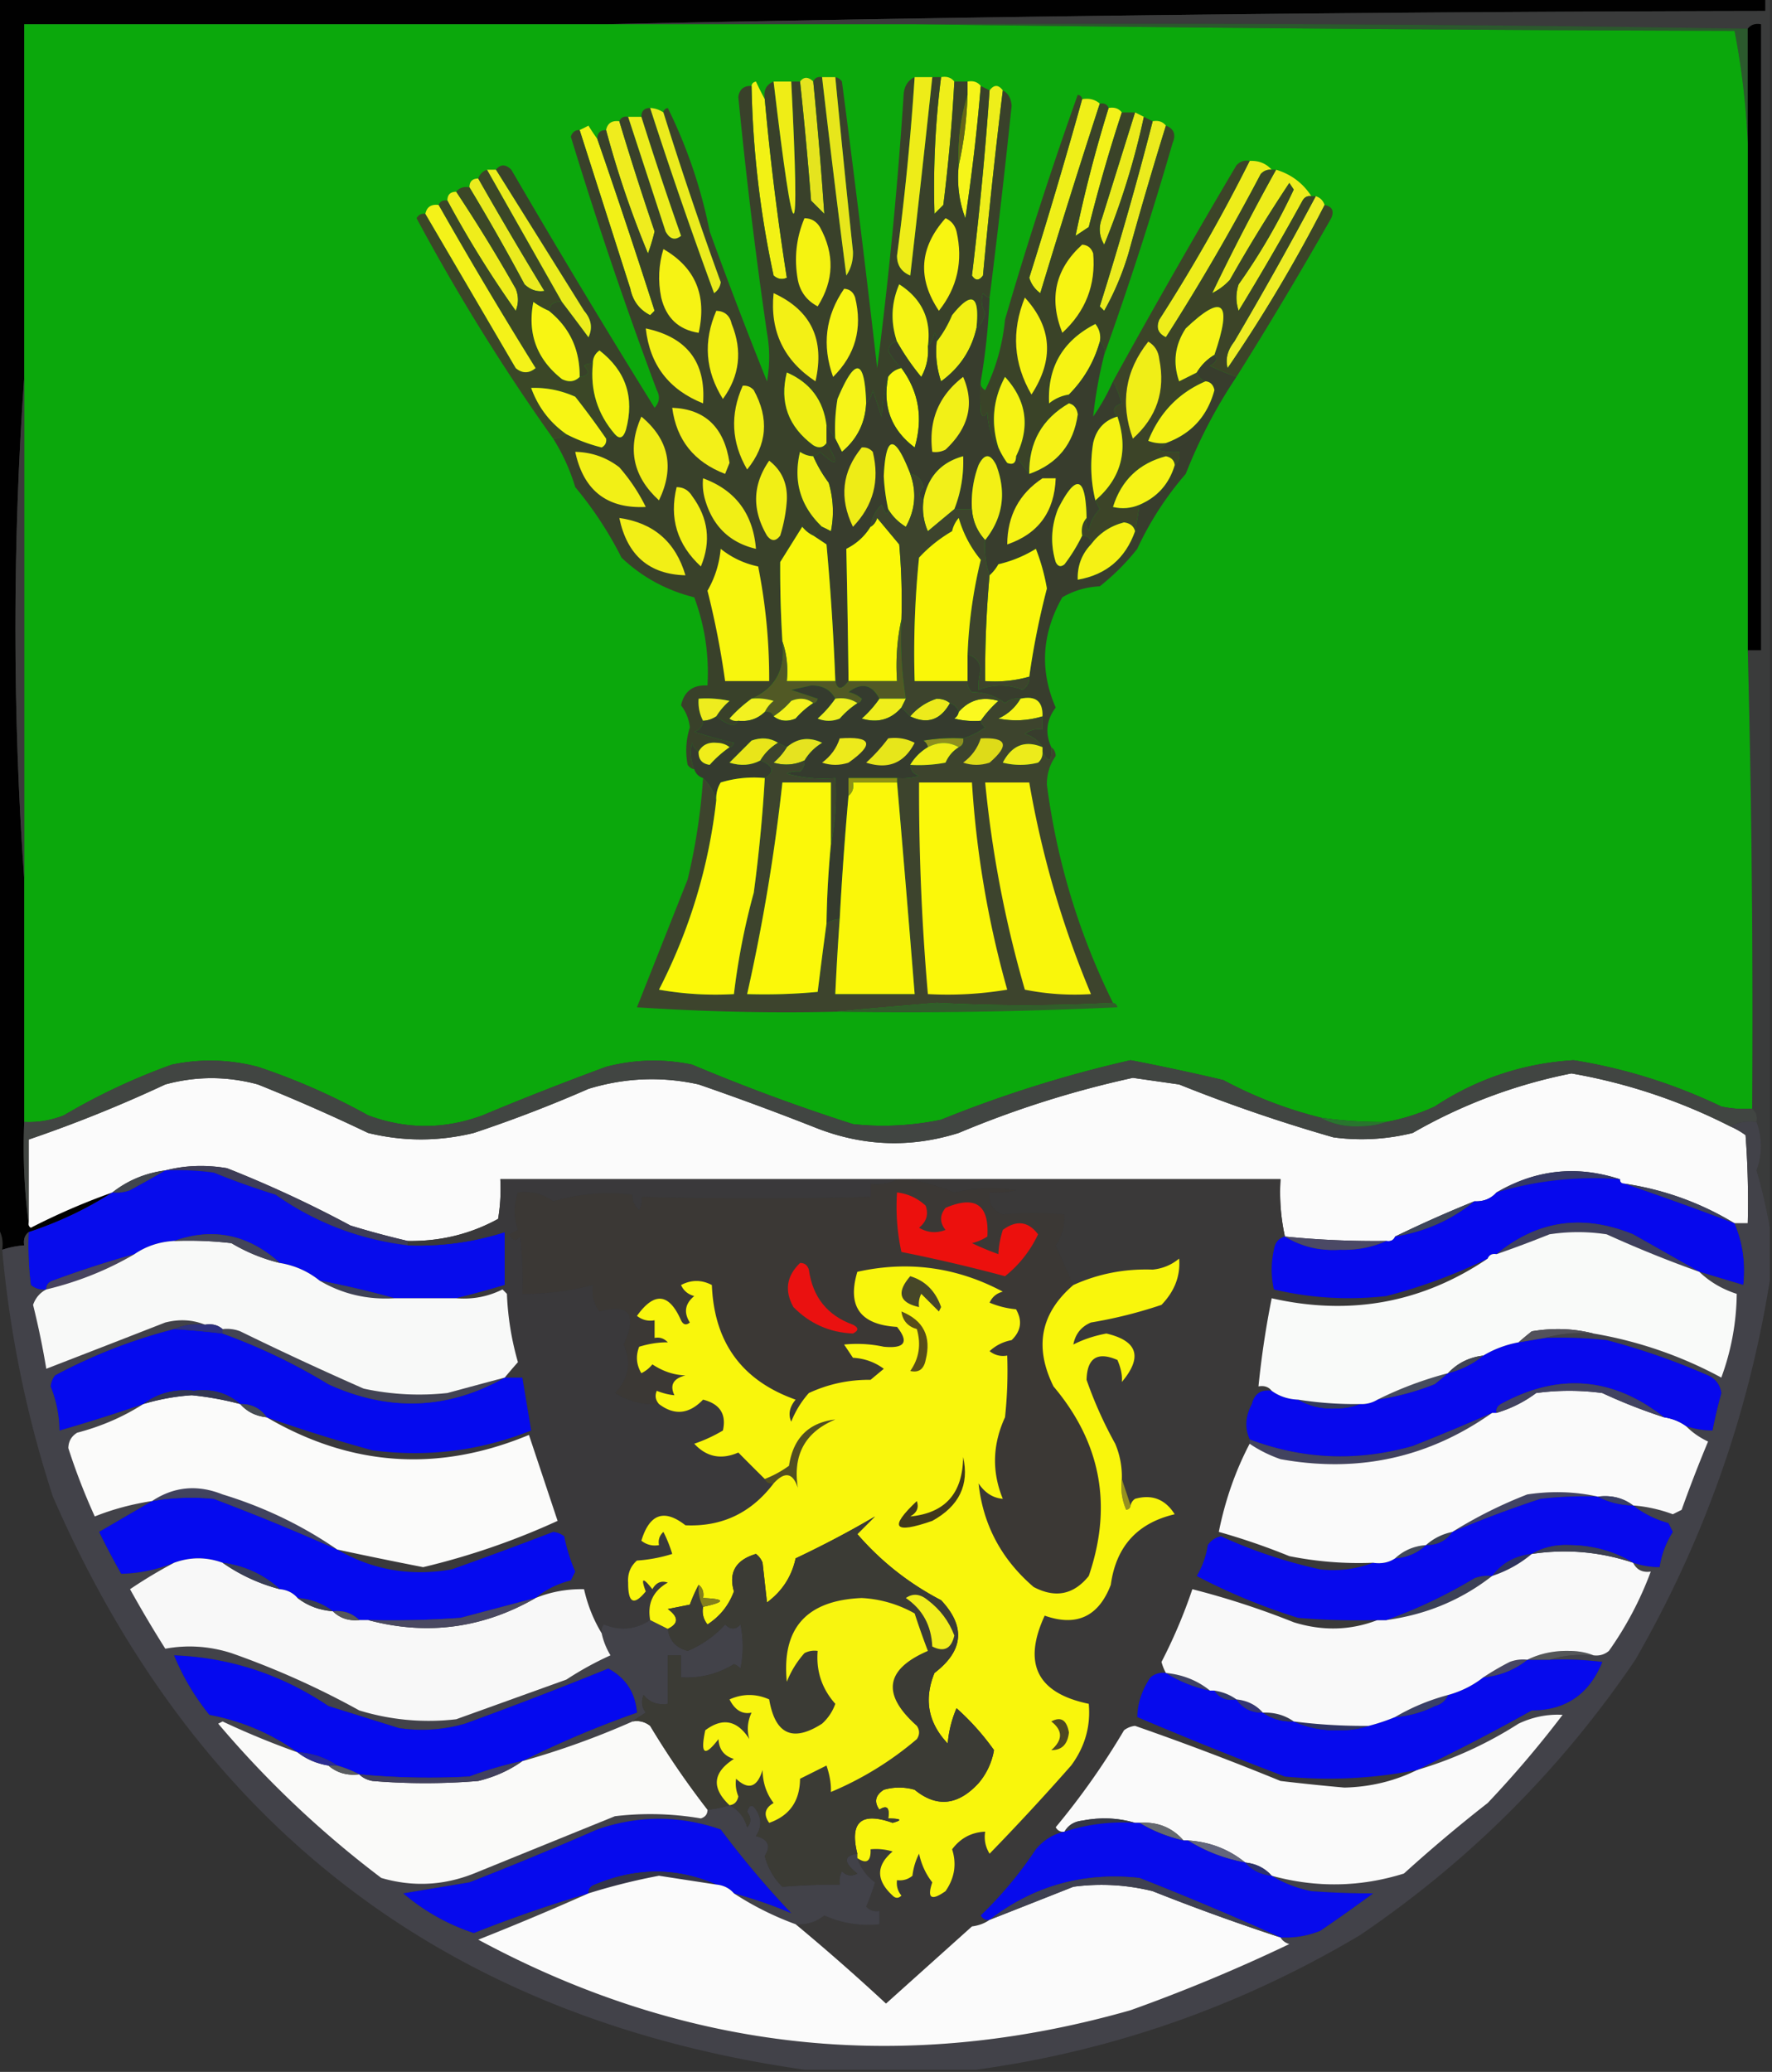 <svg xmlns="http://www.w3.org/2000/svg" width="402" height="470" style="shape-rendering:geometricPrecision;text-rendering:geometricPrecision;image-rendering:optimizeQuality;fill-rule:evenodd;clip-rule:evenodd"><rect width="100%" height="100%" fill="#333333" stroke="none"/><path style="opacity:1" fill="#010101" d="M-.5-.5h401v3c-88.005.152-175.671 1.152-263 3H5.5v80c-1.333 18.655-2 37.655-2 57s.667 38.345 2 57v55c-.325 7.852.008 15.518 1 23-.065.438.101.772.5 1a150.917 150.917 0 0 1 18.5-8c-5.87 3.766-12.203 6.766-19 9-.904.709-1.237 1.709-1 3a20.692 20.692 0 0 0-5 1c.284-1.915-.049-3.581-1-5V-.5z"/><path style="opacity:1" fill="#3a3b3b" d="M400.5-.5h1v279a117.116 117.116 0 0 0-3-13c1.328-3.68 1.328-7.347 0-11 .237-1.291-.096-2.291-1-3a3202.03 3202.03 0 0 0-1-104h3V5.5c-1.291-.237-2.291.096-3 1a9027.41 9027.41 0 0 0-189-1h-70a13543.074 13543.074 0 0 1 263-3v-3z"/><path style="opacity:1" fill="#2b592d" d="M207.5 5.5a9027.41 9027.41 0 0 1 189 1v26a171.998 171.998 0 0 0-3-25.5c-62.168-.167-124.168-.667-186-1.5z"/><path style="opacity:1" d="M396.5 147.5V6.5c.709-.904 1.709-1.237 3-1v142h-3z"/><path style="opacity:1" fill="#0ba80c" d="M137.5 5.5h70c61.832.833 123.832 1.333 186 1.5a171.998 171.998 0 0 1 3 25.5v115a3202.03 3202.03 0 0 1 1 104 24.935 24.935 0 0 1-7-.5c-10.733-5.135-21.9-8.635-33.5-10.5-11.453.707-21.953 4.207-31.5 10.5a45.486 45.486 0 0 1-11 3.5 89.41 89.41 0 0 1-15-1 95.538 95.538 0 0 1-22-8.5 530.758 530.758 0 0 0-21-4.5 279.425 279.425 0 0 0-43 13.5 64.31 64.31 0 0 1-20 1 439.46 439.46 0 0 1-36.5-13.5c-6.533-1.359-13.033-1.192-19.5.5a702.54 702.54 0 0 0-28 11c-8.671 3.223-17.338 3.223-26 0a148.085 148.085 0 0 0-25-11c-6.467-1.692-12.967-1.859-19.5-.5A143.88 143.88 0 0 0 14.5 253a21.339 21.339 0 0 1-9 1.5V5.5h132z"/><path style="opacity:1" fill="#f2f115" d="M173.5 22.5a613.06 613.06 0 0 0 5 40.5c-1.049.492-2.049.326-3-.5a223.769 223.769 0 0 1-5-43c.06-.543.393-.876 1-1a71.015 71.015 0 0 0 2 4z"/><path style="opacity:1" fill="#efef18" d="M245.5 22.5c1.599-.268 2.932.066 4 1a2094.332 2094.332 0 0 0-13.5 43c-1.236-.9-2.07-2.066-2.5-3.5 4.24-13.469 8.24-26.969 12-40.5z"/><path style="opacity:1" fill="#e5e41e" d="M184.5 18.5a1044.07 1044.07 0 0 1 2.5 30l-3-3a922.723 922.723 0 0 0-2.5-27c.848-1.125 1.848-1.125 3 0z"/><path style="opacity:1" fill="#ebeb1a" d="m257.5 25.5 2 1a171.04 171.04 0 0 1-9 29c-1.141-1.921-1.308-3.921-.5-6l7.5-24z"/><path style="opacity:1" fill="#f3f219" d="M251.5 24.5c1.291-.237 2.291.096 3 1-2.8 8.526-5.3 17.192-7.5 26l-3 2a309.434 309.434 0 0 1 7.5-29z"/><path style="opacity:1" fill="#f6f519" d="M219.5 18.5c1.291-.237 2.291.096 3 1a459.754 459.754 0 0 1-3.5 30c-1.424-3.797-1.924-7.797-1.5-12 1.165-5.133 1.832-10.466 2-16v-3z"/><path style="opacity:1" fill="#efee1a" d="M213.5 17.5c1.291-.237 2.291.096 3 1a397.842 397.842 0 0 1-2.5 28l-2 2a196.9 196.9 0 0 1 1.5-31z"/><path style="opacity:1" fill="#eeee1a" d="M227.5 20.5a1403.655 1403.655 0 0 0-4.5 42c-.893 1.211-1.726 1.211-2.5 0a826.876 826.876 0 0 0 4-42c1-1.333 2-1.333 3 0z"/><path style="opacity:1" fill="#eeed1a" d="M283.5 36.5c2.053-.098 3.72.569 5 2-.996-.086-1.829.248-2.5 1a503.811 503.811 0 0 1-21.5 37c-1.783-.848-2.283-2.181-1.5-4a384.999 384.999 0 0 0 20.5-36z"/><path style="opacity:1" fill="#ebeb1e" d="M108.5 40.5a994.56 994.56 0 0 0 15 25.5c-1.663.265-3.163-.235-4.5-1.5a481 481 0 0 0-12.5-22c0-1.333.667-2 2-2z"/><path style="opacity:1" fill="#efed1b" d="M103.5 43.5a362.354 362.354 0 0 1 13.5 22c.667 1.667.667 3.333 0 5a241.726 241.726 0 0 1-15.5-25c0-1.333.667-2 2-2z"/><path style="opacity:1" fill="#f2f117" d="M135.5 31.5a1722.235 1722.235 0 0 1 13 39l-1 1c-2.441-1.24-3.941-3.24-4.5-6-3.837-12.019-7.67-24.019-11.5-36 .65-.304 1.317-.637 2-1a44.293 44.293 0 0 0 2 3z"/><path style="opacity:1" fill="#efec1e" d="M140.5 27.5a721.306 721.306 0 0 0 8 25 43.157 43.157 0 0 1-1.5 5 224.61 224.61 0 0 1-9.5-28c.321-1.548 1.321-2.215 3-2z"/><path style="opacity:1" fill="#eeed1b" d="M289.5 38.5c3.421 1.039 6.088 3.039 8 6-.876-.13-1.543.203-2 1a633.06 633.06 0 0 1-14.5 25c-.667-2-.667-4 0-6A137.842 137.842 0 0 0 293.5 43l-1-1.5a360.405 360.405 0 0 0-13.5 22 13.908 13.908 0 0 1-4 3 518.226 518.226 0 0 1 14.5-28z"/><path style="opacity:1" fill="#ebeb1d" d="M261.5 27.5c1.291-.237 2.291.096 3 1a938.86 938.86 0 0 0-8.5 29c-1.392 4.636-3.225 8.97-5.5 13l-1-1a807.47 807.47 0 0 0 12-42z"/><path style="opacity:1" fill="#3a4328" d="M245.5 22.5a1244.168 1244.168 0 0 1-12 40.5c.43 1.434 1.264 2.6 2.5 3.5a2094.332 2094.332 0 0 1 13.5-43c.992-.172 1.658.162 2 1a309.434 309.434 0 0 0-7.5 29l3-2c2.2-8.808 4.7-17.474 7.5-26h3l-7.5 24c-.808 2.079-.641 4.079.5 6a171.04 171.04 0 0 0 9-29l2 1a807.47 807.47 0 0 1-12 42l1 1c2.275-4.03 4.108-8.364 5.5-13a938.86 938.86 0 0 1 8.5-29c1.844.704 2.344 2.037 1.5 4a807.712 807.712 0 0 1-15.5 48c.237-1.291-.096-2.291-1-3 .262-1.478-.071-2.811-1-4-7.385 3.773-10.885 9.773-10.5 18a9.175 9.175 0 0 1 4.5-2v2c-6.097 3.521-9.097 8.854-9 16l-3-4c3.255-6.633 2.422-12.633-2.5-18-2.733 5.1-3.233 10.433-1.5 16-1.568-2.31-2.402-4.978-2.5-8-.654 1.196-1.154 1.196-1.5 0a50.457 50.457 0 0 1 0-7c-.131.876.202 1.543 1 2 2.451-4.995 3.951-10.328 4.5-16a912.035 912.035 0 0 1 16.5-51c.607.124.94.457 1 1z"/><path style="opacity:1" fill="#f7f412" d="M245.5 55.5c1.25.077 2.083.744 2.5 2 .624 7.125-1.709 13.125-7 18-3.104-7.809-1.604-14.476 4.5-20z"/><path style="opacity:1" fill="#3b4727" d="M110.5 38.5a65640.229 65640.229 0 0 0 17 30c-1.679-.215-2.679.452-3 2a18.489 18.489 0 0 1-3.5-2c-1.39 7.165.777 12.999 6.5 17.5 1.566.765 2.899.598 4-.5 2.049-.206 2.383-1.04 1-2.5a2.427 2.427 0 0 1 2-.5c-.621 6.08 1.045 11.414 5 16l-2 1a181.693 181.693 0 0 0-7-9.5c-3.226-1.445-6.56-2.112-10-2 1.597 4.382 4.264 7.882 8 10.5a5.728 5.728 0 0 1-3 1c-11.278-15.849-21.611-32.516-31-50 .457-.797 1.124-1.13 2-1 6.822 11.64 13.655 23.306 20.5 35 1.494 1.247 2.994 1.247 4.5 0a1057.45 1057.45 0 0 1-22-37c.342-.838 1.008-1.172 2-1a241.726 241.726 0 0 0 15.5 25c.667-1.667.667-3.333 0-5a362.354 362.354 0 0 0-13.5-22c.709-.904 1.709-1.237 3-1a481 481 0 0 1 12.5 22c1.337 1.265 2.837 1.765 4.5 1.5a994.56 994.56 0 0 1-15-25.5c.333-1 1-1.667 2-2z"/><path style="opacity:1" fill="#39412a" d="M186.5 17.5a3109.339 3109.339 0 0 0 5.5 45c1.077-1.616 1.577-3.45 1.5-5.5a3971.335 3971.335 0 0 1-4-39.5c.617.11 1.117.444 1.5 1a3941.401 3941.401 0 0 1 8 65 981.24 981.24 0 0 0 6-62c.122-1.937.955-3.27 2.5-4a606.371 606.371 0 0 1-4 40.5c-.005 2.163.995 3.663 3 4.5a5153.127 5153.127 0 0 0 5-45h2a196.9 196.9 0 0 0-1.5 31l2-2a397.842 397.842 0 0 0 2.5-28h3v3c-1.578 5.083-2.245 10.416-2 16-.424 4.203.076 8.203 1.5 12a459.754 459.754 0 0 0 3.5-30l2 1a826.876 826.876 0 0 1-4 42c.774 1.211 1.607 1.211 2.5 0a1403.655 1403.655 0 0 1 4.5-42c1.225.652 1.892 1.819 2 3.5a2055.15 2055.15 0 0 1-5 43.5c-.617-.11-1.117-.444-1.5-1-.496 1.535-.33 3.035.5 4.5-.308 1.46-.975 2.626-2 3.5.807-7.593-1.026-8.593-5.5-3-.941 2.227-2.108 4.227-3.5 6a2.429 2.429 0 0 0-.5-2c-.232 1.237-.732 2.237-1.5 3 .817-6.034-1.35-10.7-6.5-14-1.825 4.262-1.992 8.595-.5 13-1.086.12-1.753.787-2 2a14.193 14.193 0 0 0 3 4c-1.278.282-2.278.949-3 2-.819 2.805-1.319 5.805-1.5 9l-2-6c-.232 1.237-.732 2.237-1.5 3-.325-10.237-2.492-10.57-6.5-1a40.911 40.911 0 0 0-.5 9l-2-3c-.708-5.71-3.708-9.71-9-12-1.684 6.778.316 12.278 6 16.5 1.249.74 2.249.573 3-.5 3.032 4.972 2.532 5.639-1.5 2-.383.556-.883.889-1.5 1a5.576 5.576 0 0 1-3-1c-1.589 6.646.077 12.313 5 17l-2 2c-.958-.453-1.792-1.119-2.5-2l-5 8c-.036 5.987.131 11.987.5 18 .774 6.298-1.56 10.632-7 13a31.447 31.447 0 0 0-5 4.5 2.428 2.428 0 0 0 2 .5c-.235.597-.735.93-1.5 1a11.803 11.803 0 0 1-3.5-2 14.698 14.698 0 0 1 3-3.5 24.935 24.935 0 0 0-7-.5c-.134 1.792.199 3.458 1 5-.077 1.25-.744 2.083-2 2.5a98.984 98.984 0 0 0 9 2.5c-.124.607-.457.94-1 1-.774-.647-1.774-.98-3-1-1.855-.16-3.188.507-4 2-.722-.418-1.222-1.084-1.5-2-.49 2.045-.323 4.045.5 6-.617-.111-1.117-.444-1.5-1-.553-2.859-.386-5.692.5-8.5a9.821 9.821 0 0 0-2-5c.721-3.195 2.721-4.695 6-4.5.396-6.894-.604-13.561-3-20-6.336-1.583-11.836-4.583-16.5-9a83.94 83.94 0 0 0-10.5-16 44.96 44.96 0 0 0-5-11 5.728 5.728 0 0 0 3-1 36.756 36.756 0 0 0 8 3c.798-.457 1.131-1.124 1-2l2-1c1.066 1.192 1.899.859 2.5-1 1.984-7.358-.016-13.358-6-18-1.039.744-1.539 1.744-1.5 3a2.427 2.427 0 0 0-2 .5c1.383 1.46 1.049 2.294-1 2.5.063-6.203-2.27-11.203-7-15 .321-1.548 1.321-2.215 3-2a693.516 693.516 0 0 1 6 8c.989-2.088.656-4.088-1-6a18542.299 18542.299 0 0 0-20-32c1.042-1.291 2.208-1.291 3.5 0a2189.404 2189.404 0 0 0 32.5 54c1.114-1.223 1.281-2.556.5-4A972.044 972.044 0 0 1 129.5 31c.336-1.03 1.003-1.53 2-1.5 3.83 11.981 7.663 23.981 11.5 36 .559 2.76 2.059 4.76 4.5 6l1-1a1722.235 1722.235 0 0 0-13-39c0-1.333.667-2 2-2a224.61 224.61 0 0 0 9.5 28 43.157 43.157 0 0 0 1.5-5 721.306 721.306 0 0 1-8-25c.342-.838 1.008-1.172 2-1 2.829 8.643 5.662 17.31 8.5 26 .965 1.76 2.132 2.094 3.5 1a843.417 843.417 0 0 1-9-27c0-1.333.667-2 2-2a1112.02 1112.02 0 0 0 14.5 42c.87-.608 1.37-1.441 1.5-2.5a871.019 871.019 0 0 1-13-38.5c.06-.543.393-.876 1-1a112.55 112.55 0 0 1 9.5 28 1065.97 1065.97 0 0 0 13 34 30.485 30.485 0 0 0 0-11 1121.722 1121.722 0 0 1-6.5-53.5c.248-1.75 1.248-2.582 3-2.5a223.769 223.769 0 0 0 5 43c.951.826 1.951.992 3 .5a613.06 613.06 0 0 1-5-40.5c-.343-1.983.324-3.317 2-4 4.712 39.947 6.045 39.947 4 0h2c.965 8.98 1.798 17.98 2.5 27l3 3a1044.07 1044.07 0 0 0-2.5-30c.342-.838 1.008-1.172 2-1z"/><path style="opacity:1" fill="#f8f511" d="M214.5 49.5c1.29.558 2.123 1.558 2.5 3 1.52 6.721.187 12.721-4 18-4.928-7.354-4.428-14.354 1.5-21z"/><path style="opacity:1" fill="#f5f311" d="M182.5 49.5c1.517.01 2.684.677 3.5 2 3.382 6.133 3.216 12.133-.5 18-2.459-1.291-3.959-3.291-4.5-6-.881-4.858-.381-9.524 1.5-14z"/><path style="opacity:1" fill="#e7e61b" d="M186.5 17.5h3c1.267 13.167 2.6 26.333 4 39.5.077 2.05-.423 3.884-1.5 5.5a3109.339 3109.339 0 0 1-5.5-45z"/><path style="opacity:1" fill="#eeec18" d="M207.5 17.5h4a5153.127 5153.127 0 0 1-5 45c-2.005-.837-3.005-2.337-3-4.5a606.371 606.371 0 0 0 4-40.5z"/><path style="opacity:1" fill="#eded1c" d="M142.5 26.5h3a843.417 843.417 0 0 0 9 27c-1.368 1.094-2.535.76-3.5-1a40191.88 40191.88 0 0 0-8.5-26z"/><path style="opacity:1" fill="#666518" d="M219.5 21.5c-.168 5.534-.835 10.867-2 16-.245-5.584.422-10.917 2-16z"/><path style="opacity:1" fill="#efed16" d="M175.5 18.5h4c2.045 39.947.712 39.947-4 0z"/><path style="opacity:1" fill="#ebeb1d" d="M147.5 24.5a5.728 5.728 0 0 1 3 1 871.019 871.019 0 0 0 13 38.5c-.13 1.059-.63 1.892-1.5 2.5a1112.02 1112.02 0 0 1-14.5-42z"/><path style="opacity:1" fill="#eced1c" d="M110.5 38.5h2c6.642 10.602 13.308 21.27 20 32 1.656 1.912 1.989 3.912 1 6a693.516 693.516 0 0 0-6-8 65640.229 65640.229 0 0 1-17-30z"/><path style="opacity:1" fill="#efed24" d="M298.5 44.5c1 .333 1.667 1 2 2a342.072 342.072 0 0 1-22 37c-.541-2.023-.041-4.023 1.5-6a885.029 885.029 0 0 0 18.5-33z"/><path style="opacity:1" fill="#f4f219" d="M99.5 46.5a1057.45 1057.45 0 0 0 22 37c-1.506 1.247-3.006 1.247-4.5 0a68540.058 68540.058 0 0 0-20.5-35c.321-1.548 1.321-2.215 3-2z"/><path style="opacity:1" fill="#f6f314" d="M150.5 56.5c7.244 4.177 9.911 10.51 8 19-4.546-.709-7.379-3.375-8.5-8-.755-3.755-.589-7.422.5-11z"/><path style="opacity:1" fill="#f8f614" d="M191.5 65.5c1.25.077 2.083.744 2.5 2 1.709 7.007.043 13.007-5 18-2.572-7.164-1.739-13.831 2.5-20z"/><path style="opacity:1" fill="#f6f414" d="M210.5 78.5c.202 2.49-.298 4.823-1.5 7a53.558 53.558 0 0 1-5.5-8c-1.492-4.405-1.325-8.738.5-13 5.15 3.3 7.317 7.966 6.5 14z"/><path style="opacity:1" fill="#f7f412" d="M232.5 67.5c6.167 6.726 6.667 14.06 1.5 22-4.092-7.032-4.592-14.365-1.5-22z"/><path style="opacity:1" fill="#f8f513" d="M124.5 70.5c4.73 3.797 7.063 8.797 7 15-1.101 1.098-2.434 1.265-4 .5-5.723-4.501-7.89-10.335-6.5-17.5a18.489 18.489 0 0 0 3.5 2z"/><path style="opacity:1" fill="#3c4428" d="M283.5 36.5a384.999 384.999 0 0 1-20.5 36c-.783 1.819-.283 3.152 1.5 4a503.811 503.811 0 0 0 21.5-37c.671-.752 1.504-1.086 2.5-1h1a518.226 518.226 0 0 0-14.5 28 13.908 13.908 0 0 0 4-3 360.405 360.405 0 0 1 13.5-22l1 1.5A137.842 137.842 0 0 1 281 64.5c-.667 2-.667 4 0 6a633.06 633.06 0 0 0 14.5-25c.457-.797 1.124-1.13 2-1h1a885.029 885.029 0 0 1-18.5 33c-1.541 1.977-2.041 3.977-1.5 6a342.072 342.072 0 0 0 22-37c1.725.343 2.225 1.343 1.5 3a959.364 959.364 0 0 1-21.5 36 69.385 69.385 0 0 1-6-2.5c1.499-.838 1.832-1.671 1-2.5 4.139-12.049 1.972-14.049-6.5-6-2.47 3.762-2.97 7.762-1.5 12l4-2c.333 1 1 1.667 2 2-6.12 2.623-10.454 7.123-13 13.5a8.43 8.43 0 0 0 4 .5c-.418.722-1.084 1.222-2 1.5a12.93 12.93 0 0 0 5 .5c.237 1.291-.096 2.291-1 3-.12-1.086-.787-1.753-2-2-6.1 1.6-10.1 5.433-12 11.5 2.045.49 4.045.323 6-.5a90.607 90.607 0 0 1-1 6c-.291-1.149-1.124-1.816-2.5-2-3.104.799-5.604 2.466-7.5 5 0-1.333-.667-2-2-2-.268-1.599.066-2.932 1-4a4.934 4.934 0 0 0 .5 3c.304-1.941 1.137-3.607 2.5-5a43.836 43.836 0 0 1-1-2c5.877-5.03 7.544-11.363 5-19-1.268-1.287-.935-2.287 1-3-.528-1.836-1.194-3.503-2-5a1832.563 1832.563 0 0 1 28-49c.825-.886 1.825-1.219 3-1z"/><path style="opacity:1" fill="#f6f316" d="M275.5 80.5c-1.667 1-3 2.333-4 4l-4 2c-1.47-4.238-.97-8.238 1.5-12 8.472-8.049 10.639-6.049 6.5 6z"/><path style="opacity:1" fill="#f4f115" d="M146.5 74.5c9.347 1.996 13.68 7.662 13 17-7.759-3.087-12.092-8.754-13-17z"/><path style="opacity:1" fill="#f4f213" d="M162.5 70.5c1.911.074 3.078 1.074 3.5 3 2.472 6.091 1.805 11.758-2 17-4.005-6.39-4.505-13.057-1.5-20z"/><path style="opacity:1" fill="#f2f014" d="M221.5 74.5c-1.154 4.966-3.821 8.966-8 12a21.128 21.128 0 0 1-1-9c1.392-1.773 2.559-3.773 3.5-6 4.474-5.593 6.307-4.593 5.5 3z"/><path style="opacity:1" fill="#f3f015" d="M175.5 66.5c8.505 3.88 11.672 10.546 9.5 20-7.208-4.75-10.375-11.416-9.5-20z"/><path style="opacity:1" fill="#f6f313" d="M249.5 77.5c-1.313 4.63-3.646 8.63-7 12a9.175 9.175 0 0 0-4.5 2c-.385-8.227 3.115-14.227 10.5-18 .929 1.189 1.262 2.522 1 4z"/><path style="opacity:1" fill="#f6f412" d="M139.5 98.5c-3.955-4.586-5.621-9.92-5-16-.039-1.256.461-2.256 1.5-3 5.984 4.642 7.984 10.642 6 18-.601 1.859-1.434 2.192-2.5 1z"/><path style="opacity:1" fill="#faf811" d="M204.5 83.5c3.958 5.374 4.958 11.374 3 18-5.327-4.002-7.327-9.336-6-16 .722-1.051 1.722-1.718 3-2z"/><path style="opacity:1" fill="#f0ee17" d="M260.5 77.5c1.466.847 2.3 2.18 2.5 4 1.433 7.136-.567 13.136-6 18-2.91-8.072-1.744-15.405 3.5-22z"/><path style="opacity:1" fill="#f6f418" d="M196.5 91.5c-.235 4.47-2.068 8.137-5.5 11l-1.5-3a40.911 40.911 0 0 1 .5-9c4.008-9.57 6.175-9.237 6.5 1z"/><path style="opacity:1" fill="#f7f514" d="M137.5 99.5c.131.876-.202 1.543-1 2a36.756 36.756 0 0 1-8-3c-3.736-2.618-6.403-6.118-8-10.5 3.44-.112 6.774.555 10 2a181.693 181.693 0 0 1 7 9.5z"/><path style="opacity:1" fill="#f0ef14" d="M187.5 96.5v4c-.751 1.073-1.751 1.24-3 .5-5.684-4.222-7.684-9.722-6-16.5 5.292 2.29 8.292 6.29 9 12z"/><path style="opacity:1" fill="#f1f016" d="M168.5 87.5c.996-.086 1.829.248 2.5 1 3.534 6.426 3.034 12.426-1.5 18-3.579-6.135-3.912-12.468-1-19z"/><path style="opacity:1" fill="#f3f018" d="M152.5 92.5c7.474.293 11.807 4.46 13 12.5l-1 2.5c-7.038-2.692-11.038-7.692-12-15z"/><path style="opacity:1" fill="#f2f016" d="M130.5 102.5c3.729.076 7.062 1.243 10 3.5a41.056 41.056 0 0 1 6 9c-8.785.424-14.119-3.743-16-12.5zM184.5 103.5a30.137 30.137 0 0 0 3.5 6c1.071 3.704 1.238 7.371.5 11a43.836 43.836 0 0 0-2-1c-4.923-4.687-6.589-10.354-5-17a5.576 5.576 0 0 0 3 1z"/><path style="opacity:1" fill="#383d2d" d="M224.5 67.5a147.418 147.418 0 0 1-2 19 50.457 50.457 0 0 0 0 7c.346 1.196.846 1.196 1.5 0 .098 3.022.932 5.69 2.5 8a18.473 18.473 0 0 0 2 3.5c1.316.528 1.983.028 2-1.5l3 4c6.386-2.265 10.052-6.765 11-13.5-.184-1.376-.851-2.209-2-2.5v-2c3.354-3.37 5.687-7.37 7-12 .904.709 1.237 1.709 1 3a101.725 101.725 0 0 0-2.5 14 47.396 47.396 0 0 0 4.5-8c.806 1.497 1.472 3.164 2 5-1.935.713-2.268 1.713-1 3-2.952.859-4.785 2.859-5.5 6-.706 4.387-.54 8.72.5 13 .304.65.637 1.317 1 2-1.363 1.393-2.196 3.059-2.5 5a4.934 4.934 0 0 1-.5-3c-.196-9.525-2.362-10.191-6.5-2-1.549 3.981-1.715 7.981-.5 12 .502 1.021 1.168 1.188 2 .5a38.675 38.675 0 0 0 4-6.5c1.333 0 2 .667 2 2-2.106 2.219-3.106 4.885-3 8 6.461-1.126 10.794-4.793 13-11 .39-1.925.723-3.925 1-6 4.065-1.733 6.732-4.733 8-9 .904-.709 1.237-1.709 1-3a12.93 12.93 0 0 1-5-.5c.916-.278 1.582-.778 2-1.5 5.744-2.078 9.411-6.078 11-12-.247-1.213-.914-1.88-2-2-1-.333-1.667-1-2-2 1-1.667 2.333-3 4-4 .832.829.499 1.662-1 2.5a69.385 69.385 0 0 0 6 2.5 114.926 114.926 0 0 0-11.5 22 72.299 72.299 0 0 0-11 17 51.24 51.24 0 0 1-8.5 8.5c-3.071.147-5.904.98-8.5 2.5-4.672 8.245-5.172 16.578-1.5 25-2.114 2.795-2.448 5.795-1 9 .133 3.425-.533 3.758-2 1v-1c-.835-1.443-2.168-2.443-4-3 1.189-.929 2.522-1.262 4-1v-3c.116-3.41-1.55-4.744-5-4-1.322-.17-2.489.163-3.5 1-2.133-1.638-4.633-2.471-7.5-2.5-.752-.671-1.086-1.504-1-2.5v-6c1.785.426 2.785 1.592 3 3.5-.45 1.55-.617 3.05-.5 4.5 3.333-1.333 6.667-1.333 10 0 1.039-.744 1.539-1.744 1.5-3a176.869 176.869 0 0 1 4-20 45.992 45.992 0 0 0-2.5-9 28.346 28.346 0 0 1-8.5 3.5c-.566.995-1.233 1.828-2 2.5-.888-2.554-1.221-5.221-1-8 4.036-5.08 4.869-10.747 2.5-17-1.333-2.667-2.667-2.667-4 0a24.362 24.362 0 0 0-1.5 10h-4c1.5-3.83 2.167-7.83 2-12-5.042 1.381-8.042 4.714-9 10-1.153-.813-1.153-1.813 0-3-.379-1.713-1.379-2.713-3-3-3.542-9.113-5.542-8.946-6 .5a44.79 44.79 0 0 0 1 7.5c.065.438-.101.772-.5 1l-1-2c-1.438 1.4-2.271 3.067-2.5 5-1.338 2.17-3.172 3.836-5.5 5 .213 9.981.379 19.981.5 30-1.543 2.057-2.543 2.057-3 0a590.67 590.67 0 0 0-2-31 185.977 185.977 0 0 0-3-2l2-2c.65.304 1.317.637 2 1 .738-3.629.571-7.296-.5-11a30.137 30.137 0 0 1-3.5-6c.617-.111 1.117-.444 1.5-1 4.032 3.639 4.532 2.972 1.5-2v-4l2 3 1.5 3c3.432-2.863 5.265-6.53 5.5-11 .768-.763 1.268-1.763 1.5-3l2 6c.181-3.195.681-6.195 1.5-9-1.327 6.664.673 11.998 6 16 1.958-6.626.958-12.626-3-18a14.193 14.193 0 0 1-3-4c.247-1.213.914-1.88 2-2a53.558 53.558 0 0 0 5.5 8c1.202-2.177 1.702-4.51 1.5-7 .768-.763 1.268-1.763 1.5-3 .464.594.631 1.261.5 2a21.128 21.128 0 0 0 1 9c4.179-3.034 6.846-7.034 8-12 1.025-.874 1.692-2.04 2-3.5-.83-1.465-.996-2.965-.5-4.5.383.556.883.89 1.5 1z"/><path style="opacity:1" fill="#f4f317" d="M206.5 107.5c1.485 4.128 1.152 8.128-1 12-1.716-1.049-3.049-2.382-4-4a44.79 44.79 0 0 1-1-7.5c.458-9.446 2.458-9.613 6-.5z"/><path style="opacity:1" fill="#f6f313" d="M253.5 94.5c2.544 7.637.877 13.97-5 19a32.588 32.588 0 0 1-.5-13c.715-3.141 2.548-5.141 5.5-6z"/><path style="opacity:1" fill="#f6f216" d="M242.5 91.5c1.149.291 1.816 1.124 2 2.5-.948 6.735-4.614 11.235-11 13.5-.097-7.146 2.903-12.479 9-16z"/><path style="opacity:1" fill="#f6f315" d="M273.5 86.5c1.086.12 1.753.787 2 2-1.589 5.922-5.256 9.922-11 12a8.43 8.43 0 0 1-4-.5c2.546-6.377 6.88-10.877 13-13.5z"/><path style="opacity:1" fill="#f6f314" d="M230.5 103.5c-.017 1.528-.684 2.028-2 1.5a18.473 18.473 0 0 1-2-3.5c-1.733-5.567-1.233-10.9 1.5-16 4.922 5.367 5.755 11.367 2.5 18z"/><path style="opacity:1" fill="#f2f017" d="M218.5 85.5c2.629 6.043 1.295 11.543-4 16.5a4.934 4.934 0 0 1-3 .5c-.884-7.079 1.449-12.745 7-17z"/><path style="opacity:1" fill="#f1ed16" d="M145.5 94.5c6.252 5.205 7.585 11.538 4 19-5.908-5.387-7.242-11.72-4-19z"/><path style="opacity:1" fill="#f1ef15" d="M174.5 104.5c2.855 2.201 4.189 5.201 4 9a34.251 34.251 0 0 1-1.5 8c-1 1.333-2 1.333-3 0-3.444-5.885-3.277-11.551.5-17z"/><path style="opacity:1" fill="#eeec16" d="M195.5 101.5c.996-.086 1.829.248 2.5 1 1.619 6.543.119 12.21-4.5 17-3.15-6.511-2.483-12.511 2-18z"/><path style="opacity:1" fill="#f6f316" d="M266.5 105.5c-1.268 4.267-3.935 7.267-8 9-1.955.823-3.955.99-6 .5 1.9-6.067 5.9-9.9 12-11.5 1.213.247 1.88.914 2 2z"/><path style="opacity:1" fill="#f1ef15" d="M159.5 108.5c7.333 2.685 11.333 8.019 12 16-5.884-1.381-9.717-5.047-11.5-11a12.93 12.93 0 0 1-.5-5z"/><path style="opacity:1" fill="#f3f115" d="M153.5 110.5c1.517.011 2.684.677 3.5 2 3.699 4.997 4.366 10.33 2 16-5.377-4.961-7.21-10.961-5.5-18z"/><path style="opacity:1" fill="#f2f019" d="M216.5 115.5c-1.981 1.644-3.981 3.31-6 5a13.116 13.116 0 0 1-1-7c.958-5.286 3.958-8.619 9-10 .167 4.17-.5 8.17-2 12z"/><path style="opacity:1" fill="#f3f015" d="M223.5 122.5c-1.812-1.961-2.812-4.294-3-7a24.362 24.362 0 0 1 1.5-10c1.333-2.667 2.667-2.667 4 0 2.369 6.253 1.536 11.92-2.5 17z"/><path style="opacity:1" fill="#f6f313" d="M236.5 108.5h3c-.287 7.603-3.954 12.603-11 15 .044-6.511 2.71-11.511 8-15z"/><path style="opacity:1" fill="#f2ef16" d="M140.5 117.5c7.772 1.103 12.772 5.437 15 13-8.228-.206-13.228-4.54-15-13z"/><path style="opacity:1" fill="#fbf809" d="M204.5 140.5c-.986 4.47-1.319 9.137-1 14h-11a3239.94 3239.94 0 0 0-.5-30c2.328-1.164 4.162-2.83 5.5-5 .722-.418 1.222-1.084 1.5-2l5 6c.499 5.657.666 11.324.5 17z"/><path style="opacity:1" fill="#f9f70c" d="M184.5 121.5c.982.641 1.982 1.307 3 2a590.67 590.67 0 0 1 2 31h-11c.31-3.213-.023-6.213-1-9a267.527 267.527 0 0 1-.5-18l5-8c.708.881 1.542 1.547 2.5 2z"/><path style="opacity:1" fill="#f5f316" d="M246.5 117.5c-.934 1.068-1.268 2.401-1 4a38.675 38.675 0 0 1-4 6.5c-.832.688-1.498.521-2-.5-1.215-4.019-1.049-8.019.5-12 4.138-8.191 6.304-7.525 6.5 2z"/><path style="opacity:1" fill="#f5f114" d="M257.5 120.5c-2.206 6.207-6.539 9.874-13 11-.106-3.115.894-5.781 3-8 1.896-2.534 4.396-4.201 7.5-5 1.376.184 2.209.851 2.5 2z"/><path style="opacity:1" fill="#faf70a" d="M233.5 153.5c-3.228.914-6.561 1.247-10 1a245.761 245.761 0 0 1 1-24c.767-.672 1.434-1.505 2-2.5a28.346 28.346 0 0 0 8.5-3.5 45.992 45.992 0 0 1 2.5 9 176.869 176.869 0 0 0-4 20z"/><path style="opacity:1" fill="#f8f60d" d="M163.5 124.5c2.5 1.999 5.333 3.333 8.5 4a130.247 130.247 0 0 1 2.5 26h-10a189.812 189.812 0 0 0-4-20.5c1.689-2.917 2.689-6.084 3-9.5z"/><path style="opacity:1" fill="#3a3b3a" d="M5.5 85.5v114c-1.333-18.655-2-37.655-2-57s.667-38.345 2-57z"/><path style="opacity:1" fill="#515925" d="M204.5 140.5a86.749 86.749 0 0 0 1 18h-6c-1.704-3.244-4.037-3.744-7-1.5a6.802 6.802 0 0 1 3 1.5c-.124.607-.457.94-1 1-1.419-.951-3.085-1.284-5-1-1.093-2.056-2.926-3.056-5.5-3l-4.5 1 6 2c-.124.607-.457.94-1 1-1.446-1.113-3.113-1.28-5-.5a19.552 19.552 0 0 1-4 3.5c-.342-.838-1.008-1.172-2-1 .453-.958 1.119-1.792 2-2.5a12.93 12.93 0 0 0-5-.5c5.44-2.368 7.774-6.702 7-13 .977 2.787 1.31 5.787 1 9h11c.457 2.057 1.457 2.057 3 0h11c-.319-4.863.014-9.53 1-14z"/><path style="opacity:1" fill="#f0ee1b" d="M199.5 158.5h6l-1 2c-2.4 2.74-5.4 3.573-9 2.5a25.14 25.14 0 0 0 4-4.5z"/><path style="opacity:1" fill="#eeec1e" d="M162.5 162.5a5.727 5.727 0 0 1-3 1c-.801-1.542-1.134-3.208-1-5 2.357-.163 4.69.003 7 .5a14.698 14.698 0 0 0-3 3.5z"/><path style="opacity:1" fill="#f3f120" d="M170.5 158.5a12.93 12.93 0 0 1 5 .5c-.881.708-1.547 1.542-2 2.5-1.642 1.581-3.642 2.247-6 2a2.428 2.428 0 0 1-2-.5 31.447 31.447 0 0 1 5-4.5z"/><path style="opacity:1" fill="#f5f21d" d="M184.5 159.5a19.552 19.552 0 0 0-4 3.5c-1.887.78-3.554.613-5-.5a19.552 19.552 0 0 0 4-3.5c1.887-.78 3.554-.613 5 .5z"/><path style="opacity:1" fill="#fbf91f" d="M222.5 163.5a18.453 18.453 0 0 1-6-.5c.556-.383.889-.883 1-1.5 2.4-2.74 5.4-3.573 9-2.5a25.14 25.14 0 0 0-4 4.5z"/><path style="opacity:1" fill="#edea1b" d="M215.5 159.5c-2.149 3.848-5.149 4.848-9 3a12.92 12.92 0 0 1 6-4c1.226.02 2.226.353 3 1z"/><path style="opacity:1" fill="#f8f418" d="M231.5 158.5c3.45-.744 5.116.59 5 4-3.279.992-6.612 1.159-10 .5 2.16-.996 3.827-2.496 5-4.5z"/><path style="opacity:1" fill="#8f901e" d="M218.5 167.5c.172.992-.162 1.658-1 2-2.226-1.256-4.559-1.256-7 0-.111-.617-.444-1.117-1-1.5a40.914 40.914 0 0 1 9-.5z"/><path style="opacity:1" fill="#353b2e" d="M189.5 158.5a25.14 25.14 0 0 1-4 4.5c1.667.667 3.333.667 5 0a19.552 19.552 0 0 1 4-3.5c.543-.06.876-.393 1-1a6.802 6.802 0 0 0-3-1.5c2.963-2.244 5.296-1.744 7 1.5a25.14 25.14 0 0 1-4 4.5c3.6 1.073 6.6.24 9-2.5l2 2c3.851 1.848 6.851.848 9-3 1 .333 1.667 1 2 2-.111.617-.444 1.117-1 1.5 1.973.495 3.973.662 6 .5.111.617.444 1.117 1 1.5a16.51 16.51 0 0 1-5 2.5 40.914 40.914 0 0 0-9 .5c.556.383.889.883 1 1.5-1.667 1-3 2.333-4 4 .077 1.25.744 2.083 2 2.5a12.93 12.93 0 0 1-5 .5h-11v4a789.337 789.337 0 0 0-2 28 5.727 5.727 0 0 0-3 1c.093-6.016.426-12.016 1-18 .987-4.805 1.321-9.805 1-15a31.116 31.116 0 0 1-11-1c.762-.411 1.762-.577 3-.5.752-.671 1.086-1.504 1-2.5.979-1.645 2.312-2.979 4-4-2.935-1.398-5.602-1.065-8 1l-2-1c-1.788-1.122-3.788-1.289-6-.5l-5 5c2.539.796 4.872.629 7-.5 3.026 1.259 3.36 2.592 1 4a25.879 25.879 0 0 0-10 1 6.846 6.846 0 0 0-1 4 11.445 11.445 0 0 0-3-5c-1-.333-1.667-1-2-2-.823-1.955-.99-3.955-.5-6 .278.916.778 1.582 1.5 2-.082 1.752.751 2.752 2.5 3a25.593 25.593 0 0 1 4.5-4c.543-.06.876-.393 1-1a98.984 98.984 0 0 1-9-2.5c1.256-.417 1.923-1.25 2-2.5a5.727 5.727 0 0 0 3-1 11.803 11.803 0 0 0 3.5 2c.765-.07 1.265-.403 1.5-1 2.358.247 4.358-.419 6-2 .992-.172 1.658.162 2 1 1.446 1.113 3.113 1.28 5 .5a19.552 19.552 0 0 1 4-3.5c.543-.06.876-.393 1-1l-6-2 4.5-1c2.574-.056 4.407.944 5.5 3z"/><path style="opacity:1" fill="#edea1b" d="M190.5 167.5c7.272-.525 7.938 1.308 2 5.5-2 .667-4 .667-6 0 1.964-1.451 3.297-3.284 4-5.5z"/><path style="opacity:1" fill="#e7e61a" d="M201.5 167.5a9.86 9.86 0 0 1 6 1c-2.355 4.605-6.022 6.105-11 4.5a38.47 38.47 0 0 0 5-5.5z"/><path style="opacity:1" fill="#e9e519" d="M176.5 168.5c-1.667 1-3 2.333-4 4-2.128 1.129-4.461 1.296-7 .5l5-5c2.212-.789 4.212-.622 6 .5z"/><path style="opacity:1" fill="#f0ed1a" d="M165.5 169.5a25.593 25.593 0 0 0-4.5 4c-1.749-.248-2.582-1.248-2.5-3 .812-1.493 2.145-2.16 4-2 1.226.02 2.226.353 3 1z"/><path style="opacity:1" fill="#e6e31f" d="M182.5 172.5c-2.238 1.037-4.571 1.203-7 .5a14.698 14.698 0 0 0 3-3.5c2.398-2.065 5.065-2.398 8-1-1.688 1.021-3.021 2.355-4 4z"/><path style="opacity:1" fill="#f0ef20" d="M189.5 158.5c1.915-.284 3.581.049 5 1a19.552 19.552 0 0 0-4 3.5c-1.667.667-3.333.667-5 0a25.14 25.14 0 0 0 4-4.5z"/><path style="opacity:1" fill="#3d442d" d="M206.5 107.5c1.621.287 2.621 1.287 3 3-1.153 1.187-1.153 2.187 0 3a13.116 13.116 0 0 0 1 7c2.019-1.69 4.019-3.356 6-5h4c.188 2.706 1.188 5.039 3 7-.221 2.779.112 5.446 1 8a245.761 245.761 0 0 0-1 24c3.439.247 6.772-.086 10-1 .039 1.256-.461 2.256-1.5 3-3.333-1.333-6.667-1.333-10 0-.117-1.45.05-2.95.5-4.5-.215-1.908-1.215-3.074-3-3.5a107.383 107.383 0 0 1 3-21.5c-2.314-2.792-3.98-5.959-5-9.5a6.802 6.802 0 0 0-1.5 3c-2.853 1.661-5.353 3.661-7.5 6a213.023 213.023 0 0 0-1 28h12c-.086.996.248 1.829 1 2.5 2.867.029 5.367.862 7.5 2.5 1.011-.837 2.178-1.17 3.5-1-1.173 2.004-2.84 3.504-5 4.5 3.388.659 6.721.492 10-.5v3c-1.478-.262-2.811.071-4 1 1.832.557 3.165 1.557 4 3-3.924-1.64-6.924-.474-9 3.5 2.667.667 5.333.667 8 0 .752-.671 1.086-1.504 1-2.5 1.467 2.758 2.133 2.425 2-1 .624.417.957 1.084 1 2-1.351 1.912-2.018 4.078-2 6.5 2.268 17.359 7.268 33.859 15 49.5-13.125.713-26.458.713-40 0a2187.47 2187.47 0 0 0-23 2 507.128 507.128 0 0 1-45-1c3.825-9.653 7.658-19.32 11.5-29a137.357 137.357 0 0 0 3.5-23 11.445 11.445 0 0 1 3 5c-1.702 15.108-6.035 29.441-13 43a73.133 73.133 0 0 0 17 1 155.928 155.928 0 0 1 4.5-23 343.88 343.88 0 0 0 2.5-26c2.36-1.408 2.026-2.741-1-4 1-1.667 2.333-3 4-4l2 1a14.698 14.698 0 0 1-3 3.5c2.429.703 4.762.537 7-.5.086.996-.248 1.829-1 2.5-1.238-.077-2.238.089-3 .5a31.116 31.116 0 0 0 11 1c.321 5.195-.013 10.195-1 15v-14h-11a432.116 432.116 0 0 1-8 48c5.344.166 10.677-.001 16-.5.645-5.267 1.312-10.433 2-15.5a5.727 5.727 0 0 1 3-1 655.874 655.874 0 0 0-1 17h18a7297.8 7297.8 0 0 0-4-48v-1a12.93 12.93 0 0 0 5-.5c-1.256-.417-1.923-1.25-2-2.5a32.462 32.462 0 0 0 8-.5c.663-1.518 1.663-2.685 3-3.5.838-.342 1.172-1.008 1-2a16.51 16.51 0 0 0 5-2.5c-.556-.383-.889-.883-1-1.5a25.14 25.14 0 0 1 4-4.5c-3.6-1.073-6.6-.24-9 2.5-.333-1-1-1.667-2-2-.774-.647-1.774-.98-3-1a12.92 12.92 0 0 0-6 4l-2-2 1-2a86.749 86.749 0 0 1-1-18 145.053 145.053 0 0 0-.5-17l-5-6c-.278.916-.778 1.582-1.5 2 .229-1.933 1.062-3.6 2.5-5l1 2c.399-.228.565-.562.5-1 .951 1.618 2.284 2.951 4 4 2.152-3.872 2.485-7.872 1-12z"/><path style="opacity:1" fill="#fbf808" d="M173.5 176.5a343.88 343.88 0 0 1-2.5 26 155.928 155.928 0 0 0-4.5 23 73.133 73.133 0 0 1-17-1c6.965-13.559 11.298-27.892 13-43a6.846 6.846 0 0 1 1-4 25.879 25.879 0 0 1 10-1z"/><path style="opacity:1" fill="#faf709" d="M203.5 177.5a7297.8 7297.8 0 0 1 4 48h-18c.26-5.672.593-11.339 1-17a789.337 789.337 0 0 1 2-28c.904-.709 1.237-1.709 1-3h10z"/><path style="opacity:1" fill="#fbf809" d="M188.5 191.5a224.832 224.832 0 0 0-1 18 1192.991 1192.991 0 0 0-2 15.5c-5.323.499-10.656.666-16 .5a432.116 432.116 0 0 0 8-48h11v14z"/><path style="opacity:1" fill="#f9f60b" d="M223.5 177.5h10a220.301 220.301 0 0 0 14 48 57.15 57.15 0 0 1-15-1 256.436 256.436 0 0 1-9-47z"/><path style="opacity:1" fill="#fbf809" d="M208.5 177.5h12a223.67 223.67 0 0 0 8 47 81.883 81.883 0 0 1-18 1 535.054 535.054 0 0 1-2-48z"/><path style="opacity:1" fill="#909315" d="M203.5 176.5v1h-10c.237 1.291-.096 2.291-1 3v-4h11z"/><path style="opacity:1" fill="#f0ee17" d="M217.5 169.5c-1.337.815-2.337 1.982-3 3.5a32.462 32.462 0 0 1-8 .5c1-1.667 2.333-3 4-4 2.441-1.256 4.774-1.256 7 0z"/><path style="opacity:1" fill="#dedb18" d="M222.5 167.5c5.929-.295 6.596 1.538 2 5.5-2 .667-4 .667-6 0 1.939-1.432 3.272-3.265 4-5.5z"/><path style="opacity:1" fill="#edeb1b" d="M236.5 169.5v1c.086.996-.248 1.829-1 2.5a16.242 16.242 0 0 1-8 0c2.076-3.974 5.076-5.14 9-3.5z"/><path style="opacity:1" fill="#faf708" d="M219.5 148.5v6h-12a213.023 213.023 0 0 1 1-28c2.147-2.339 4.647-4.339 7.5-6a6.802 6.802 0 0 1 1.5-3c1.02 3.541 2.686 6.708 5 9.5a107.383 107.383 0 0 0-3 21.5z"/><path style="opacity:1" fill="#315e2a" d="M252.5 227.5c.543.06.876.393 1 1-21.323 1-42.656 1.333-64 1a2187.47 2187.47 0 0 1 23-2c13.542.713 26.875.713 40 0z"/><path style="opacity:1" fill="#fbfbfb" d="M392.5 255.5a18.473 18.473 0 0 1 3.5 2c.5 6.658.666 13.325.5 20h-3c-7.743-4.684-16.077-7.684-25-9-.667 0-1-.333-1-1-9.758-3.203-19.092-2.203-28 3-1.28 1.431-2.947 2.098-5 2a285.358 285.358 0 0 0-18 8c-.342.838-1.008 1.172-2 1a205.274 205.274 0 0 1-23-1 46.809 46.809 0 0 1-1-13h-177a40.914 40.914 0 0 1-.5 9c-6.306 3.457-13.14 5.124-20.5 5a192.637 192.637 0 0 1-13-3.5 266.159 266.159 0 0 0-28-13c-4.852-.815-9.519-.648-14 .5-4.518.597-8.518 2.264-12 5a150.917 150.917 0 0 0-18.5 8c-.399-.228-.565-.562-.5-1v-19a308.72 308.72 0 0 0 31-12.5c6.977-1.901 13.977-1.901 21 0a416.618 416.618 0 0 1 25 11c7.991 1.957 15.991 1.957 24 0a306.26 306.26 0 0 0 26-10c8.278-2.53 16.611-2.863 25-1a651.753 651.753 0 0 1 27 10c10.575 4.059 21.242 4.392 32 1a226.596 226.596 0 0 1 39.5-12.5l10.5 1.5a360.936 360.936 0 0 0 35 12 47.96 47.96 0 0 0 18-1 118.06 118.06 0 0 1 36-13.5 127.203 127.203 0 0 1 36 12z"/><path style="opacity:1" fill="#414542" d="M299.5 253.5c2.686 1.491 5.686 2.157 9 2 2.196-.005 4.196-.338 6-1a45.486 45.486 0 0 0 11-3.5c9.547-6.293 20.047-9.793 31.5-10.5 11.6 1.865 22.767 5.365 33.5 10.5 2.31.497 4.643.663 7 .5.904.709 1.237 1.709 1 3-2.235-.295-4.235.039-6 1a127.203 127.203 0 0 0-36-12 118.06 118.06 0 0 0-36 13.5 47.96 47.96 0 0 1-18 1 360.936 360.936 0 0 1-35-12l-10.5-1.5a226.596 226.596 0 0 0-39.5 12.5c-10.758 3.392-21.425 3.059-32-1a651.753 651.753 0 0 0-27-10c-8.389-1.863-16.722-1.53-25 1a306.26 306.26 0 0 1-26 10c-8.009 1.957-16.009 1.957-24 0a416.618 416.618 0 0 0-25-11c-7.023-1.901-14.023-1.901-21 0a308.72 308.72 0 0 1-31 12.5v19c-.992-7.482-1.325-15.148-1-23a21.339 21.339 0 0 0 9-1.5A143.88 143.88 0 0 1 39 241.5c6.533-1.359 13.033-1.192 19.5.5a148.085 148.085 0 0 1 25 11c8.662 3.223 17.329 3.223 26 0a702.54 702.54 0 0 1 28-11c6.467-1.692 12.967-1.859 19.5-.5a439.46 439.46 0 0 0 36.5 13.5 64.31 64.31 0 0 0 20-1 279.425 279.425 0 0 1 43-13.5 530.758 530.758 0 0 1 21 4.5 95.538 95.538 0 0 0 22 8.5z"/><path style="opacity:1" fill="#28762e" d="M299.5 253.5a89.41 89.41 0 0 0 15 1c-1.804.662-3.804.995-6 1-3.314.157-6.314-.509-9-2z"/><path style="opacity:1" fill="#353966" d="M367.5 267.5c-9.587-.724-18.92.276-28 3 8.908-5.203 18.242-6.203 28-3z"/><path style="opacity:1" fill="#41464f" d="M37.5 265.5a243.556 243.556 0 0 1-8 4.5 8.43 8.43 0 0 1-4 .5c3.482-2.736 7.482-4.403 12-5z"/><path style="opacity:1" fill="#3b3835" d="M203.5 267.5h3c3.302.665 6.636 1.665 10 3a37.222 37.222 0 0 1 14-.5 18.453 18.453 0 0 1-6 .5c-.273 2.458.727 4.125 3 5 4.6-.517 9.266-.517 14 0 .104 2.59-.563 4.923-2 7 1.348 3.061 2.681 6.061 4 9-7.429 6.374-8.929 14.04-4.5 23 10.771 12.776 13.437 27.109 8 43-3.42 4.253-7.587 5.087-12.5 2.5-7.323-6.28-11.489-14.113-12.5-23.5 1.422 2.138 3.255 3.305 5.5 3.5-2.511-6.137-2.345-12.304.5-18.5.499-4.655.666-9.321.5-14-1.478.262-2.811-.071-4-1 1.412-1.306 3.079-2.14 5-2.5 2.148-2.075 2.482-4.408 1-7a20.2 20.2 0 0 1-6-1.5c.59-1.299 1.59-2.132 3-2.5-10.463-5.566-21.463-7.066-33-4.5-2.353 7.833.647 12 9 12.5 2.757 3.451 1.757 4.951-3 4.5a28.95 28.95 0 0 0-9-.5l2 3c2.619.151 4.953.985 7 2.5l-3 2.5c-4.93-.045-9.597.955-14 3a21.733 21.733 0 0 0-4 6.5c-.723-1.664-.39-3.331 1-5-12.166-4.309-18.499-12.975-19-26-2.339-1.224-4.672-1.224-7 0 .59 1.299 1.59 2.132 3 2.5-2.102 1.733-2.435 3.733-1 6-.832.688-1.498.521-2-.5-2.72-6.178-6.053-6.512-10-1 1.189.929 2.522 1.262 4 1v4c1.175-.219 2.175.114 3 1-2.102-.021-4.268.313-6.5 1-.808 2.079-.641 4.079.5 6a7.248 7.248 0 0 0 2.5-2c2.397 1.586 4.897 2.42 7.5 2.5-2.768.708-3.601 2.208-2.5 4.5-1.268-.116-2.602-.449-4-1-.47 1.077-.303 2.077.5 3-3.373.289-6.707-.544-10-2.5 3.103-3.183 3.769-6.85 2-11 3.1-6.868 1.267-9.368-5.5-7.5-1.319-1.75-1.819-3.75-1.5-6a60.937 60.937 0 0 1-16 2 84.902 84.902 0 0 0-.5-13c-.914 1.154-1.747.987-2.5-.5l2-1c-1.023-2.774-1.023-5.607 0-8.5 2.966-.39 5.632.277 8 2a44.393 44.393 0 0 1 18-1.5c-.119 1.281.381 2.448 1.5 3.5a4.934 4.934 0 0 0 .5-3c16.962.42 34.296.42 52 0v-3c2.235.295 4.235-.039 6-1z"/><path style="opacity:1" fill="#3a3939" d="M206.5 267.5h84a46.809 46.809 0 0 0 1 13c-1.431.381-2.264 1.381-2.5 3-.667 3-.667 6 0 9 8.356 1.977 16.856 2.477 25.5 1.5a121.586 121.586 0 0 0 23-8.5c-14.864 10.037-31.197 13.037-49 9a205.868 205.868 0 0 0-3 20c1.291-.237 2.291.096 3 1-2.411-.363-3.911.637-4.5 3-1.476 2.765-1.643 5.432-.5 8v1c-3.22 6.132-5.553 12.798-7 20a151.175 151.175 0 0 1 16 5.5 79.973 79.973 0 0 0 19 1.5c-3.773 1.458-7.773 1.958-12 1.5a111.518 111.518 0 0 1-22.5-7.5c-1.261.259-2.261.926-3 2a19.06 19.06 0 0 1-2.5 7c7.279 3.823 14.945 6.99 23 9.5 5.991.499 11.991.666 18 .5-6.119 2.365-12.452 2.532-19 .5a185.27 185.27 0 0 0-23-7.5 118.425 118.425 0 0 1-7 16.5c.243.902.577 1.735 1 2.5-1.322-.17-2.489.163-3.5 1-1.914 2.798-2.914 5.798-3 9a973.825 973.825 0 0 0 33.5 13.5c10.13.959 20.13.459 30-1.5-5.081 2.521-10.581 3.855-16.5 4a482.647 482.647 0 0 1-14.5-1.5 655.664 655.664 0 0 0-33-12.5 4.933 4.933 0 0 0-2.5 1 168.783 168.783 0 0 1-15.5 22c.457.798 1.124 1.131 2 1-2.542.539-4.708 1.872-6.5 4a89.206 89.206 0 0 1-12.5 15c.457.798 1.124 1.131 2 1-1.109.79-2.442 1.29-4 1.5L201 454.5a493.941 493.941 0 0 0-20.5-18c2.454.179 4.621-.487 6.5-2 3.956 1.779 8.123 2.446 12.5 2v-3c-1.175.219-2.175-.114-3-1a54.031 54.031 0 0 0 2-5.5c-1.938-1.431-3.271-3.265-4-5.5 2.098 1.414 3.098.748 3-2a12.93 12.93 0 0 1 5 .5c-3.781 3.188-3.781 6.521 0 10 .667.667 1.333.667 2 0-.837-1.011-1.17-2.178-1-3.5 1.322.17 2.489-.163 3.5-1a14.72 14.72 0 0 1 1.5-5c.536 2.469 1.536 4.636 3 6.5-1.24 3.614-.24 4.281 3 2 2.066-2.983 2.566-6.149 1.5-9.5 1.883-2.524 4.383-3.858 7.5-4-.285 1.788.048 3.455 1 5a550.96 550.96 0 0 0 18.5-20c3.128-4.229 4.462-8.896 4-14-11.703-2.432-15.037-9.099-10-20 7.236 2.549 12.236.216 15-7 1.186-8.684 6.019-14.017 14.5-16-2.157-3.414-5.157-4.581-9-3.5-.556.383-.889.883-1 1.5l-2-6a18.991 18.991 0 0 0-1.5-8 92.875 92.875 0 0 1-6.5-14.5c.13-4.966 2.463-6.466 7-4.5.801 1.853 1.135 3.519 1 5 4.772-5.666 3.605-9.333-3.5-11-2.756.51-5.256 1.343-7.5 2.5.458-2.398 1.792-4.064 4-5a102.612 102.612 0 0 0 16-4c2.994-3.107 4.327-6.607 4-10.5-1.72 1.434-3.72 2.267-6 2.5-6.359-.226-12.359.941-18 3.5a1402.728 1402.728 0 0 1-4-9c1.437-2.077 2.104-4.41 2-7a63.376 63.376 0 0 0-14 0c-2.273-.875-3.273-2.542-3-5a18.453 18.453 0 0 0 6-.5 37.222 37.222 0 0 0-14 .5c-3.364-1.335-6.698-2.335-10-3z"/><path style="opacity:1" fill="#3e3d58" d="M37.5 265.5c4.481-1.148 9.148-1.315 14-.5a266.159 266.159 0 0 1 28 13 192.637 192.637 0 0 0 13 3.5v1c-11.02-1.35-21.02-5.183-30-11.5a174.937 174.937 0 0 1-14-5 60.93 60.93 0 0 0-11-.5z"/><path style="opacity:1" fill="#3e415b" d="M368.5 268.5c8.923 1.316 17.257 4.316 25 9a806.351 806.351 0 0 0-25-9z"/><path style="opacity:1" fill="#3e465b" d="M334.5 272.5c-5.203 4.265-11.203 6.931-18 8a285.358 285.358 0 0 1 18-8z"/><path style="opacity:1" fill="#ec100d" d="M203.5 270.5c2.463.281 4.63 1.281 6.5 3 .684 1.979.184 3.646-1.5 5 1.921 1.141 3.921 1.308 6 .5-1.333-1.667-1.333-3.333 0-5 6.763-2.892 9.93-.725 9.5 6.5a11.333 11.333 0 0 1-3.5 1.5 66.615 66.615 0 0 0 6 2.5c.069-1.778.403-3.611 1-5.5 3.107-2.292 5.773-1.959 8 1-1.8 3.791-4.3 6.957-7.5 9.5a370.829 370.829 0 0 0-23.5-5.5c-.967-4.401-1.3-8.901-1-13.5z"/><path style="opacity:1" fill="#0608ed" d="M367.5 267.5c0 .667.333 1 1 1a806.351 806.351 0 0 1 25 9c1.871 4.366 2.538 9.033 2 14l-10-3c-4.969-2.82-9.969-5.653-15-8.5-11.422-4.665-21.755-3.165-31 4.5-.992-.172-1.658.162-2 1a121.586 121.586 0 0 1-23 8.5c-8.644.977-17.144.477-25.5-1.5-.667-3-.667-6 0-9 .236-1.619 1.069-2.619 2.5-3 3.743 2.294 7.909 3.294 12.5 3 3.782.121 7.282-.546 10.5-2 .992.172 1.658-.162 2-1 6.797-1.069 12.797-3.735 18-8 2.053.098 3.72-.569 5-2 9.08-2.724 18.413-3.724 28-3z"/><path style="opacity:1" fill="#3f405d" d="M385.5 288.5a270.14 270.14 0 0 1-21-8.5 42.479 42.479 0 0 0-13 0 264.322 264.322 0 0 1-12 4.5c9.245-7.665 19.578-9.165 31-4.5 5.031 2.847 10.031 5.68 15 8.5z"/><path style="opacity:1" fill="#070cec" d="M37.5 265.5a60.93 60.93 0 0 1 11 .5 174.937 174.937 0 0 0 14 5c8.98 6.317 18.98 10.15 30 11.5a63.826 63.826 0 0 0 22-3v12a215.501 215.501 0 0 1-11 3h-14a206.597 206.597 0 0 0-17-4c-2.597-2.094-5.597-3.427-9-4-7.15-6.459-15.15-8.126-24-5-3.355.19-6.355 1.19-9 3a236.662 236.662 0 0 0-18.5 6c-1.03.336-1.53 1.003-1.5 2-1.322.17-2.489-.163-3.5-1a72.436 72.436 0 0 1-.5-12c6.797-2.234 13.13-5.234 19-9a8.43 8.43 0 0 0 4-.5 243.556 243.556 0 0 0 8-4.5z"/><path style="opacity:1" fill="#3a393b" d="M203.5 267.5c-1.765.961-3.765 1.295-6 1v3c-17.704.42-35.038.42-52 0a4.934 4.934 0 0 1-.5 3c-1.119-1.052-1.619-2.219-1.5-3.5a44.393 44.393 0 0 0-18 1.5c-2.368-1.723-5.034-2.39-8-2-1.023 2.893-1.023 5.726 0 8.5l-2 1c.753 1.487 1.586 1.654 2.5.5.499 4.321.666 8.654.5 13a60.937 60.937 0 0 0 16-2c-.319 2.25.181 4.25 1.5 6 6.767-1.868 8.6.632 5.5 7.5 1.769 4.15 1.103 7.817-2 11 3.293 1.956 6.627 2.789 10 2.5 3.489 2.643 6.823 2.31 10-1 3.823.967 5.323 3.301 4.5 7a34.198 34.198 0 0 1-6.5 3c2.788 3.022 6.121 3.689 10 2a652.705 652.705 0 0 0 6 6c.342.838 1.008 1.172 2 1-5.073 6.705-11.74 9.872-20 9.5-4.809-3.78-8.142-2.614-10 3.5 1.189.929 2.522 1.262 4 1-.219-1.175.114-2.175 1-3a29.825 29.825 0 0 1 2 5 34.251 34.251 0 0 1-8 1.5c-1.48 1.299-2.146 2.966-2 5-.034 4.656 1.299 5.323 4 2-1.173-3.11-.673-3.277 1.5-.5.837-1.507 2.004-2.007 3.5-1.5-3.344 1.894-4.678 4.727-4 8.5-3.276 2.179-6.776 2.512-10.5 1a2.428 2.428 0 0 0-.5 2c-1.852-3.051-3.186-6.384-4-10-3.831-.084-7.498.583-11 2 2.263-1.883 4.93-3.216 8-4l1-2a39.221 39.221 0 0 1-2.5-8 4.933 4.933 0 0 0-2.5-1 952.238 952.238 0 0 1-23 8.5c-9.344 1.646-18.01.146-26-4.5a1005.89 1005.89 0 0 0 19.5 4 164.864 164.864 0 0 0 30.5-10.5l-6.5-19.5c-20.523 8.537-40.356 7.204-59.5-4a355.025 355.025 0 0 0 24 7.5c12.455 1.615 24.455.115 36-4.5l-2-12h-4a124.15 124.15 0 0 1 3-3.5 65.2 65.2 0 0 1-2.5-15.5l-1-1c-3.285 1.637-6.785 2.304-10.5 2a215.501 215.501 0 0 0 11-3v-12a63.826 63.826 0 0 1-22 3v-1c7.36.124 14.194-1.543 20.5-5 .498-2.982.665-5.982.5-9h90z"/><path style="opacity:1" fill="#424249" d="M392.5 255.5c1.765-.961 3.765-1.295 6-1 1.328 3.653 1.328 7.32 0 11a117.116 117.116 0 0 1 3 13v12c-4.872 30.445-15.039 59.112-30.5 86-16.833 24.833-37.667 45.667-62.5 62.5-27.053 16.071-56.053 26.238-87 30.5h-39c-80.954-11.574-137.787-54.907-170.5-130a253.306 253.306 0 0 1-11.5-56 20.692 20.692 0 0 1 5-1c-.237-1.291.096-2.291 1-3a72.436 72.436 0 0 0 .5 12c1.011.837 2.178 1.17 3.5 1-1.43.734-2.43 1.901-3 3.5a186.536 186.536 0 0 1 3 14.5 8365.993 8365.993 0 0 0 27-10.5c3.197-.805 6.197-.638 9 .5-2.56-.302-4.893.032-7 1a120.956 120.956 0 0 0-27 10.5 4.94 4.94 0 0 0-1 2.5 27.353 27.353 0 0 1 2 10 389.999 389.999 0 0 0 19-6c-4.542 2.907-9.542 5.073-15 6.5-1.305.804-1.971 1.971-2 3.5a144.886 144.886 0 0 0 6 15.5c4.063-1.624 8.396-2.79 13-3.5-4.005 2.334-8.005 4.667-12 7a173.352 173.352 0 0 0 5 9.5c4.12-.092 8.12-.925 12-2.5a107.202 107.202 0 0 0-10 6 273.38 273.38 0 0 0 8 13.5c5.025-.917 10.025-.584 15 1a189.345 189.345 0 0 1 29 13 53.6 53.6 0 0 0 22 2l25-9a73.156 73.156 0 0 1 10-5.5 16.076 16.076 0 0 1-2-5 2.428 2.428 0 0 1 .5-2c3.724 1.512 7.224 1.179 10.5-1l4 2c.352 2.614 1.852 4.281 4.5 5 3.307-1.397 6.141-3.397 8.5-6 1.22 1.211 2.387 1.211 3.5 0a25.238 25.238 0 0 1 0 10 3.647 3.647 0 0 0-1.5-1c-3.681 2.254-7.681 3.254-12 3v-5h-3v11c-2.266.359-4.099-.308-5.5-2-.595 1.399-.428 2.732.5 4a44.093 44.093 0 0 0-3 2 185.471 185.471 0 0 1-25 9 225.636 225.636 0 0 1 26-11c-.37-4.53-2.537-7.864-6.5-10a941.29 941.29 0 0 1-32.5 12.5 35.064 35.064 0 0 1-15 1c-5.322-1.665-10.655-3.331-16-5-10.627-7.154-22.294-10.987-35-11.5 1.971 4.829 4.638 9.329 8 13.5 7.335 1.385 14.002 4.219 20 8.5a185.114 185.114 0 0 1-17-7l-1 .5a230.056 230.056 0 0 0 37 35c7.103 2.071 14.103 1.738 21-1 10.697-4.351 21.363-8.685 32-13a67.627 67.627 0 0 1 19.5.5c1.03-.336 1.53-1.003 1.5-2a20.69 20.69 0 0 0 5-1c2.015 1.025 3.348 2.692 4 5 .952-1.033.952-2.2 0-3.5.474-1.608 1.141-1.774 2-.5 1.333 2 1.333 4 0 6 2.795.748 3.462 2.248 2 4.5a14.904 14.904 0 0 0 4 7 162.41 162.41 0 0 1 13-.5 4.934 4.934 0 0 1 .5-3c1.049 1.017 2.216 1.184 3.5.5-3.196-2.536-3.196-4.036 0-4.5v1c.729 2.235 2.062 4.069 4 5.5a54.031 54.031 0 0 1-2 5.5c.825.886 1.825 1.219 3 1v3c-4.377.446-8.544-.221-12.5-2-1.879 1.513-4.046 2.179-6.5 2a68.744 68.744 0 0 1-14-7c4.566 1.242 8.899 2.742 13 4.5a216.061 216.061 0 0 1-16-19c-9.357-3.226-18.691-3.226-28 0a789.705 789.705 0 0 1-29 12l-15 2.5a47.46 47.46 0 0 0 16 9 298.828 298.828 0 0 1 26-9 670.009 670.009 0 0 1-25 10.5c47.076 25.383 96.409 30.716 148 16a380.221 380.221 0 0 0 36-15c-.916-.278-1.582-.778-2-1.5a21.341 21.341 0 0 0 9-1.5 387.043 387.043 0 0 0 12-8.5c-4.495.02-9.162-.146-14-.5-3.302-.661-6.302-1.828-9-3.5 10.084 2.766 20.084 2.6 30-.5a341.578 341.578 0 0 1 19-16 241.52 241.52 0 0 0 17-20c-3.447-.192-6.78.475-10 2a89.798 89.798 0 0 1-23 10.5 479.976 479.976 0 0 0 26-13.5c7.711-.023 13.045-3.689 16-11a72.367 72.367 0 0 0-12-.5c3.125-.979 6.458-1.313 10-1 1.322.17 2.489-.163 3.5-1a77.667 77.667 0 0 0 9.5-18c-1.88.271-3.213-.396-4-2a19.22 19.22 0 0 0 6 1 20.608 20.608 0 0 1 3-8l-1-2c-3.007-.837-5.674-2.17-8-4 3.08.248 6.08.914 9 2l2-1a315.946 315.946 0 0 1 6-15.5c-1.931-.902-3.597-2.069-5-3.5a19.22 19.22 0 0 0 6 1 117.562 117.562 0 0 1 2-8.5c-.285-1.89-1.285-3.223-3-4a156.525 156.525 0 0 0-23-8 98.432 98.432 0 0 0-14-.5c3.462-.982 7.129-1.315 11-1a93.61 93.61 0 0 1 29 10 56.374 56.374 0 0 0 3.5-19c-3.276-1.05-6.11-2.716-8.5-5l10 3c.538-4.967-.129-9.634-2-14h3c.166-6.675 0-13.342-.5-20a18.473 18.473 0 0 0-3.5-2z"/><path style="opacity:1" fill="#fafafa" d="M288.5 425.5c-1.533-1.745-3.533-2.745-6-3-3.755-3.039-8.088-4.706-13-5h-1c-2.6-2.96-5.933-4.294-10-4h-1c-3.811-1.145-7.811-1.312-12-.5-1.82.2-3.153 1.034-4 2.5-.876.131-1.543-.202-2-1a168.783 168.783 0 0 0 15.5-22 4.933 4.933 0 0 1 2.5-1 655.664 655.664 0 0 1 33 12.5c4.826.573 9.659 1.073 14.5 1.5 5.919-.145 11.419-1.479 16.5-4a89.798 89.798 0 0 0 23-10.5c3.22-1.525 6.553-2.192 10-2a241.52 241.52 0 0 1-17 20 341.578 341.578 0 0 0-19 16c-9.916 3.1-19.916 3.266-30 .5z"/><path style="opacity:1" fill="#060aed" d="M346.5 376.5h5a72.367 72.367 0 0 1 12 .5c-2.955 7.311-8.289 10.977-16 11a479.976 479.976 0 0 1-26 13.5c-9.87 1.959-19.87 2.459-30 1.5a973.825 973.825 0 0 1-33.5-13.5c.086-3.202 1.086-6.202 3-9 1.011-.837 2.178-1.17 3.5-1 3.03 1.903 6.363 3.237 10 4h1c1.135 1.713 2.802 2.38 5 2 1.411 2.039 3.411 3.039 6 3 2.015 1.424 4.348 2.09 7 2 3.218 1.454 6.718 2.121 10.5 2 2.361-.004 4.527-.337 6.5-1a43.824 43.824 0 0 0 6-2 23.91 23.91 0 0 0 9-2.5c1.442-.377 2.442-1.21 3-2.5 2.985-.826 5.651-2.159 8-4 3.832-.382 7.165-1.715 10-4z"/><path style="opacity:1" fill="#2d3363" d="M293.5 390.5c5.638.72 11.304 1.053 17 1-1.973.663-4.139.996-6.5 1-3.782.121-7.282-.546-10.5-2z"/><path style="opacity:1" fill="#363951" d="M286.5 388.5c2.652-.09 4.985.576 7 2-2.652.09-4.985-.576-7-2z"/><path style="opacity:1" fill="#3a4067" d="M328.5 384.5c-.558 1.29-1.558 2.123-3 2.5a23.91 23.91 0 0 1-9 2.5c3.703-2.179 7.703-3.845 12-5z"/><path style="opacity:1" fill="#363773" d="M280.5 385.5c2.467.255 4.467 1.255 6 3-2.589.039-4.589-.961-6-3z"/><path style="opacity:1" fill="#323968" d="M275.5 383.5c1.903.296 3.57.963 5 2-2.198.38-3.865-.287-5-2z"/><path style="opacity:1" fill="#0509ef" d="M118.5 399.5a81.105 81.105 0 0 0-12 3.5c-8.343.458-16.676.291-25-.5a26.332 26.332 0 0 0-5-2c-2.645-1.81-5.645-2.81-9-3-5.998-4.281-12.665-7.115-20-8.5-3.362-4.171-6.029-8.671-8-13.5 12.706.513 24.373 4.346 35 11.5 5.345 1.669 10.678 3.335 16 5a35.064 35.064 0 0 0 15-1 941.29 941.29 0 0 0 32.5-12.5c3.963 2.136 6.13 5.47 6.5 10a225.636 225.636 0 0 0-26 11z"/><path style="opacity:1" fill="#3f4264" d="M264.5 379.5c3.832.382 7.165 1.715 10 4-3.637-.763-6.97-2.097-10-4z"/><path style="opacity:1" fill="#484765" d="M346.5 376.5c-2.835 2.285-6.168 3.618-10 4a60.756 60.756 0 0 1 6-3.5 8.43 8.43 0 0 1 4-.5z"/><path style="opacity:1" fill="#555759" d="M361.5 375.5c-3.542-.313-6.875.021-10 1h-5c2.882-1.413 6.049-2.079 9.5-2 2.033.006 3.866.339 5.5 1z"/><path style="opacity:1" fill="#3c4157" d="M338.5 357.5c-6.985 5.449-14.985 8.782-24 10a112.52 112.52 0 0 0 20-9.5 8.43 8.43 0 0 1 4-.5z"/><path style="opacity:1" fill="#050aef" d="M76.5 351.5c7.99 4.646 16.656 6.146 26 4.5a952.238 952.238 0 0 0 23-8.5 4.933 4.933 0 0 1 2.5 1 39.221 39.221 0 0 0 2.5 8l-1 2c-3.07.784-5.737 2.117-8 4a4827.603 4827.603 0 0 0-17 4.5c-6.992.5-13.992.666-21 .5h-2c-1.602-1.574-3.602-2.241-6-2-2.292-1.767-4.958-2.767-8-3-1.014-1.174-2.347-1.84-4-2-3.66-3.329-7.994-5.329-13-6-3.667-1.333-7.333-1.333-11 0-3.88 1.575-7.88 2.408-12 2.5a173.352 173.352 0 0 1-5-9.5c3.995-2.333 7.995-4.666 12-7a52.3 52.3 0 0 1 14-.5 520.158 520.158 0 0 1 28 11.5z"/><path style="opacity:1" fill="#f8f8f8" d="M50.5 354.5a40.451 40.451 0 0 0 13 6c1.653.16 2.986.826 4 2 2.292 1.767 4.958 2.767 8 3 1.602 1.574 3.602 2.241 6 2h2c13.323 3.558 25.99 1.892 38-5 3.502-1.417 7.169-2.084 11-2 .814 3.616 2.148 6.949 4 10a16.076 16.076 0 0 0 2 5 73.156 73.156 0 0 0-10 5.5l-25 9a53.6 53.6 0 0 1-22-2 189.345 189.345 0 0 0-29-13c-4.975-1.584-9.975-1.917-15-1a273.38 273.38 0 0 1-8-13.5 107.202 107.202 0 0 1 10-6c3.667-1.333 7.333-1.333 11 0z"/><path style="opacity:1" fill="#4a4961" d="M121.5 362.5c-12.01 6.892-24.677 8.558-38 5 7.008.166 14.008 0 21-.5a4827.603 4827.603 0 0 1 17-4.5z"/><path style="opacity:1" fill="#56575a" d="M75.5 365.5c2.398-.241 4.398.426 6 2-2.398.241-4.398-.426-6-2z"/><path style="opacity:1" fill="#3c404d" d="M67.5 362.5c3.042.233 5.708 1.233 8 3-3.042-.233-5.708-1.233-8-3z"/><path style="opacity:1" fill="#393e57" d="M50.5 354.5c5.006.671 9.34 2.671 13 6a40.451 40.451 0 0 1-13-6z"/><path style="opacity:1" fill="#2f3460" d="M347.5 352.5c-2.644 2.223-5.644 3.889-9 5 2.216-2.944 5.216-4.611 9-5z"/><path style="opacity:1" fill="#f9f9f9" d="M370.5 354.5c.787 1.604 2.12 2.271 4 2a77.667 77.667 0 0 1-9.5 18c-1.011.837-2.178 1.17-3.5 1-1.634-.661-3.467-.994-5.5-1-3.451-.079-6.618.587-9.5 2a8.43 8.43 0 0 0-4 .5 60.756 60.756 0 0 0-6 3.5c-2.349 1.841-5.015 3.174-8 4-4.297 1.155-8.297 2.821-12 5a43.824 43.824 0 0 1-6 2c-5.696.053-11.362-.28-17-1-2.015-1.424-4.348-2.09-7-2-1.533-1.745-3.533-2.745-6-3-1.43-1.037-3.097-1.704-5-2h-1c-2.835-2.285-6.168-3.618-10-4a11.123 11.123 0 0 1-1-2.5 118.425 118.425 0 0 0 7-16.5 185.27 185.27 0 0 1 23 7.5c6.548 2.032 12.881 1.865 19-.5h2c9.015-1.218 17.015-4.551 24-10 3.356-1.111 6.356-2.777 9-5 7.796-1.178 15.462-.511 23 2z"/><path style="opacity:1" fill="#394153" d="M329.5 347.5c-1.411 2.039-3.411 3.039-6 3 1.681-1.508 3.681-2.508 6-3z"/><path style="opacity:1" fill="#424464" d="M362.5 339.5a84.902 84.902 0 0 0-13 .5 259.315 259.315 0 0 0-20 7.5 101.255 101.255 0 0 1 17-8.5c5.516-.817 10.85-.651 16 .5z"/><path style="opacity:1" fill="#41435f" d="M76.5 351.5a520.158 520.158 0 0 0-28-11.5 52.3 52.3 0 0 0-14 .5c4.965-3.283 10.299-3.783 16-1.5 9.398 2.868 18.065 7.034 26 12.5z"/><path style="opacity:1" fill="#0709ed" d="M362.5 339.5c2.405 1.268 5.072 1.935 8 2 2.326 1.83 4.993 3.163 8 4l1 2a20.608 20.608 0 0 0-3 8 19.22 19.22 0 0 1-6-1c-4.36-2.634-9.193-3.968-14.5-4-3.15-.14-5.983.527-8.5 2-3.784.389-6.784 2.056-9 5a8.43 8.43 0 0 0-4 .5 112.52 112.52 0 0 1-20 9.5h-2a162.597 162.597 0 0 1-18-.5c-8.055-2.51-15.721-5.677-23-9.5a19.06 19.06 0 0 0 2.5-7c.739-1.074 1.739-1.741 3-2a111.518 111.518 0 0 0 22.5 7.5c4.227.458 8.227-.042 12-1.5 1.915.284 3.581-.049 5-1 2.741-.207 5.074-1.207 7-3 2.589.039 4.589-.961 6-3a259.315 259.315 0 0 1 20-7.5 84.902 84.902 0 0 1 13-.5z"/><path style="opacity:1" fill="#3d4153" d="M370.5 354.5c-7.538-2.511-15.204-3.178-23-2 2.517-1.473 5.35-2.14 8.5-2 5.307.032 10.14 1.366 14.5 4z"/><path style="opacity:1" fill="#424959" d="M323.5 350.5c-1.926 1.793-4.259 2.793-7 3 1.926-1.793 4.259-2.793 7-3z"/><path style="opacity:1" fill="#969120" d="m254.5 335.5 2 6c-.06.543-.393.876-1 1a13.116 13.116 0 0 1-1-7z"/><path style="opacity:1" fill="#524f20" d="M175.5 336.5c-.992.172-1.658-.162-2-1a24.257 24.257 0 0 0 5.5-3c.953-6.288 4.453-9.788 10.5-10.5-6.848 2.856-9.681 8.022-8.5 15.5-1.125-3.442-2.958-3.775-5.5-1z"/><path style="opacity:1" fill="#42435f" d="M338.5 320.5c-14.399 10.182-30.399 13.682-48 10.5-2.569-.898-4.902-2.065-7-3.5v-1c12.11 4.578 24.444 5.078 37 1.5a552.597 552.597 0 0 0 18-7.5z"/><path style="opacity:1" fill="#fbfbfa" d="M54.5 318.5c1.533 1.745 3.533 2.745 6 3 19.144 11.204 38.977 12.537 59.5 4l6.5 19.5A164.864 164.864 0 0 1 96 355.5a1005.89 1005.89 0 0 1-19.5-4c-7.935-5.466-16.602-9.632-26-12.5-5.701-2.283-11.035-1.783-16 1.5-4.604.71-8.937 1.876-13 3.5a144.886 144.886 0 0 1-6-15.5c.029-1.529.695-2.696 2-3.5 5.458-1.427 10.458-3.593 15-6.5a49.538 49.538 0 0 1 11-2 69.822 69.822 0 0 1 11 2z"/><path style="opacity:1" fill="#fafafa" d="M377.5 321.5c1.903.296 3.57.963 5 2 1.403 1.431 3.069 2.598 5 3.5a315.946 315.946 0 0 0-6 15.5l-2 1a33.385 33.385 0 0 0-9-2c-2.28-1.723-4.947-2.389-8-2-5.15-1.151-10.484-1.317-16-.5a101.255 101.255 0 0 0-17 8.5c-2.319.492-4.319 1.492-6 3-2.741.207-5.074 1.207-7 3-1.419.951-3.085 1.284-5 1a79.973 79.973 0 0 1-19-1.5 151.175 151.175 0 0 0-16-5.5c1.447-7.202 3.78-13.868 7-20 2.098 1.435 4.431 2.602 7 3.5 17.601 3.182 33.601-.318 48-10.5h1a28.53 28.53 0 0 0 9-4.5c5-.667 10-.667 15 0a124.368 124.368 0 0 0 14 5.5z"/><path style="opacity:1" fill="#3a3f66" d="M362.5 339.5c3.053-.389 5.72.277 8 2-2.928-.065-5.595-.732-8-2z"/><path style="opacity:1" fill="#474d5f" d="M328.5 311.5a81.316 81.316 0 0 1-3 2.5 57.276 57.276 0 0 1-13 3.5 83.577 83.577 0 0 1 16-6z"/><path style="opacity:1" fill="#050aee" d="M39.5 301.5c3.679.224 7.346.558 11 1a132.37 132.37 0 0 1 24 11.5c13.76 6.271 27.094 5.771 40-1.5h4l2 12c-11.545 4.615-23.545 6.115-36 4.5a355.025 355.025 0 0 1-24-7.5c-1.411-2.039-3.411-3.039-6-3-2.887-2.526-6.387-3.526-10.5-3-4.355-.478-8.189.522-11.5 3a389.999 389.999 0 0 1-19 6 27.353 27.353 0 0 0-2-10 4.94 4.94 0 0 1 1-2.5 120.956 120.956 0 0 1 27-10.5z"/><path style="opacity:1" fill="#454b54" d="M54.5 318.5c2.589-.039 4.589.961 6 3-2.467-.255-4.467-1.255-6-3z"/><path style="opacity:1" fill="#323651" d="M54.5 318.5a69.822 69.822 0 0 0-11-2 49.538 49.538 0 0 0-11 2c3.311-2.478 7.145-3.478 11.5-3 4.113-.526 7.613.474 10.5 3z"/><path style="opacity:1" fill="#0708ed" d="M350.5 303.5a98.432 98.432 0 0 1 14 .5 156.525 156.525 0 0 1 23 8c1.715.777 2.715 2.11 3 4a117.562 117.562 0 0 0-2 8.5 19.22 19.22 0 0 1-6-1c-1.43-1.037-3.097-1.704-5-2-11.611-9.14-23.944-10.14-37-3-.798.457-1.131 1.124-1 2h-1a552.597 552.597 0 0 1-18 7.5c-12.556 3.578-24.89 3.078-37-1.5-1.143-2.568-.976-5.235.5-8 .589-2.363 2.089-3.363 4.5-3 1.714 1.238 3.714 1.905 6 2 2.517 1.473 5.35 2.14 8.5 2 2.033-.006 3.866-.339 5.5-1 1.459.067 2.792-.266 4-1a57.276 57.276 0 0 0 13-3.5 81.316 81.316 0 0 0 3-2.5c3.045-.779 5.711-2.113 8-4a24.063 24.063 0 0 1 8-3l6-1z"/><path style="opacity:1" fill="#343b5c" d="M294.5 317.5a82.73 82.73 0 0 0 14 1c-1.634.661-3.467.994-5.5 1-3.15.14-5.983-.527-8.5-2z"/><path style="opacity:1" fill="#424361" d="M377.5 321.5a124.368 124.368 0 0 1-14-5.5c-5-.667-10-.667-15 0a28.53 28.53 0 0 1-9 4.5c-.131-.876.202-1.543 1-2 13.056-7.14 25.389-6.14 37 3z"/><path style="opacity:1" fill="#434454" d="M50.5 302.5v-1a8.43 8.43 0 0 1 4 .5 761.2 761.2 0 0 0 28 13 59.353 59.353 0 0 0 19 1c4.356-1.184 8.689-2.351 13-3.5-12.906 7.271-26.24 7.771-40 1.5a132.37 132.37 0 0 0-24-11.5z"/><path style="opacity:1" fill="#f9f60c" d="M254.5 335.5a13.116 13.116 0 0 0 1 7c.607-.124.94-.457 1-1 .111-.617.444-1.117 1-1.5 3.843-1.081 6.843.086 9 3.5-8.481 1.983-13.314 7.316-14.5 16-2.764 7.216-7.764 9.549-15 7-5.037 10.901-1.703 17.568 10 20 .462 5.104-.872 9.771-4 14a550.96 550.96 0 0 1-18.5 20c-.952-1.545-1.285-3.212-1-5-3.117.142-5.617 1.476-7.5 4 1.066 3.351.566 6.517-1.5 9.5-3.24 2.281-4.24 1.614-3-2-1.464-1.864-2.464-4.031-3-6.5a14.72 14.72 0 0 0-1.5 5c-1.011.837-2.178 1.17-3.5 1-.17 1.322.163 2.489 1 3.5-.667.667-1.333.667-2 0-3.781-3.479-3.781-6.812 0-10a12.93 12.93 0 0 0-5-.5c.098 2.748-.902 3.414-3 2v-1c-1.793-7.202.873-9.535 8-7 2.314-.623 1.981-.956-1-1 .381-2.442-.286-3.109-2-2-1.254-1.759-.921-3.259 1-4.5a12.494 12.494 0 0 1 7 0c4.993 4.077 9.826 3.577 14.5-1.5a15.6 15.6 0 0 0 3.5-7.5 56.414 56.414 0 0 0-8.5-9.5 25.777 25.777 0 0 0-2 8c-4.446-4.677-5.446-10.011-3-16 6.596-5.044 7.096-10.544 1.5-16.5-7.321-3.818-13.654-8.818-19-15l4-4c-5.663 3.337-11.663 6.504-18 9.5-.907 4.147-3.074 7.48-6.5 10l-1-9a4.457 4.457 0 0 0-1.5-2c-4.584 1.364-6.251 4.198-5 8.5-1.165 3.16-3.165 5.66-6 7.5-.929-1.189-1.262-2.522-1-4 5.129-1.114 5.129-1.781 0-2 .237-1.291-.096-2.291-1-3a36.354 36.354 0 0 0-2 4.5l-5 1c2.481 1.804 2.481 3.304 0 4.5l-4-2c-.678-3.773.656-6.606 4-8.5-1.496-.507-2.663-.007-3.5 1.5-2.173-2.777-2.673-2.61-1.5.5-2.701 3.323-4.034 2.656-4-2-.146-2.034.52-3.701 2-5a34.251 34.251 0 0 0 8-1.5 29.825 29.825 0 0 0-2-5c-.886.825-1.219 1.825-1 3-1.478.262-2.811-.071-4-1 1.858-6.114 5.191-7.28 10-3.5 8.26.372 14.927-2.795 20-9.5 2.542-2.775 4.375-2.442 5.5 1-1.181-7.478 1.652-12.644 8.5-15.5-6.047.712-9.547 4.212-10.5 10.5a24.257 24.257 0 0 1-5.5 3 652.705 652.705 0 0 1-6-6c-3.879 1.689-7.212 1.022-10-2a34.198 34.198 0 0 0 6.5-3c.823-3.699-.677-6.033-4.5-7-3.177 3.31-6.511 3.643-10 1-.803-.923-.97-1.923-.5-3 1.398.551 2.732.884 4 1-1.101-2.292-.268-3.792 2.5-4.5-2.603-.08-5.103-.914-7.5-2.5a7.248 7.248 0 0 1-2.5 2c-1.141-1.921-1.308-3.921-.5-6 2.232-.687 4.398-1.021 6.5-1-.825-.886-1.825-1.219-3-1v-4c-1.478.262-2.811-.071-4-1 3.947-5.512 7.28-5.178 10 1 .502 1.021 1.168 1.188 2 .5-1.435-2.267-1.102-4.267 1-6-1.41-.368-2.41-1.201-3-2.5 2.328-1.224 4.661-1.224 7 0 .501 13.025 6.834 21.691 19 26-1.39 1.669-1.723 3.336-1 5a21.733 21.733 0 0 1 4-6.5c4.403-2.045 9.07-3.045 14-3l3-2.5c-2.047-1.515-4.381-2.349-7-2.5l-2-3a28.95 28.95 0 0 1 9 .5c4.757.451 5.757-1.049 3-4.5-8.353-.5-11.353-4.667-9-12.5 11.537-2.566 22.537-1.066 33 4.5-1.41.368-2.41 1.201-3 2.5a20.2 20.2 0 0 0 6 1.5c1.482 2.592 1.148 4.925-1 7-1.921.36-3.588 1.194-5 2.5 1.189.929 2.522 1.262 4 1a98.432 98.432 0 0 1-.5 14c-2.845 6.196-3.011 12.363-.5 18.5-2.245-.195-4.078-1.362-5.5-3.5 1.011 9.387 5.177 17.22 12.5 23.5 4.913 2.587 9.08 1.753 12.5-2.5 5.437-15.891 2.771-30.224-8-43-4.429-8.96-2.929-16.626 4.5-23 5.641-2.559 11.641-3.726 18-3.5 2.28-.233 4.28-1.066 6-2.5.327 3.893-1.006 7.393-4 10.5a102.612 102.612 0 0 1-16 4c-2.208.936-3.542 2.602-4 5 2.244-1.157 4.744-1.99 7.5-2.5 7.105 1.667 8.272 5.334 3.5 11 .135-1.481-.199-3.147-1-5-4.537-1.966-6.87-.466-7 4.5a92.875 92.875 0 0 0 6.5 14.5 18.991 18.991 0 0 1 1.5 8z"/><path style="opacity:1" fill="#4f4921" d="M238.5 390.5c2.169-1.181 3.502-.347 4 2.5-.29 2.7-1.623 4.033-4 4 2.634-2.293 2.634-4.46 0-6.5z"/><path style="opacity:1" fill="#40381b" d="M218.5 330.5c1.434 6.31-.899 11.144-7 14.5-8.746 3.048-9.913 1.548-3.5-4.5.507 1.496.007 2.663-1.5 3.5 7.916-.76 11.916-5.26 12-13.5z"/><path style="opacity:1" fill="#584e19" d="M204.5 297.5c5.007 2.014 6.84 5.681 5.5 11-.424 2.115-1.591 2.948-3.5 2.5 2.004-2.841 2.504-6.007 1.5-9.5-2.071-.603-3.238-1.936-3.5-4z"/><path style="opacity:1" fill="#ea1110" d="M181.5 286.5c.997-.03 1.664.47 2 1.5.853 6.23 4.186 10.396 10 12.5 1.333.667 1.333 1.333 0 2-5.301-.235-9.801-2.235-13.5-6-2.075-3.706-1.575-7.039 1.5-10z"/><path style="opacity:1" fill="#3e4256" d="M72.5 290.5a206.597 206.597 0 0 1 17 4c-6.183.37-11.85-.964-17-4z"/><path style="opacity:1" fill="#464629" d="M206.5 289.5c3.4 1.024 5.733 3.358 7 7l-.5 1-4-4a4.934 4.934 0 0 0-.5 3c-4.505-1.002-5.172-3.335-2-7z"/><path style="opacity:1" fill="#48445f" d="M30.5 284.5c-6.176 3.621-12.843 6.287-20 8-.03-.997.47-1.664 1.5-2a236.662 236.662 0 0 1 18.5-6z"/><path style="opacity:1" fill="#f8f9f8" d="M39.5 281.5a84.9 84.9 0 0 1 13 .5 39.736 39.736 0 0 0 11 4.5c3.403.573 6.403 1.906 9 4 5.15 3.036 10.817 4.37 17 4h14c3.715.304 7.215-.363 10.5-2l1 1a65.2 65.2 0 0 0 2.5 15.5 124.15 124.15 0 0 0-3 3.5 2734.045 2734.045 0 0 0-13 3.5 59.353 59.353 0 0 1-19-1 761.2 761.2 0 0 1-28-13 8.43 8.43 0 0 0-4-.5c-1.068-.934-2.401-1.268-4-1-2.803-1.138-5.803-1.305-9-.5a8365.993 8365.993 0 0 1-27 10.5 186.536 186.536 0 0 0-3-14.5c.57-1.599 1.57-2.766 3-3.5 7.157-1.713 13.824-4.379 20-8 2.645-1.81 5.645-2.81 9-3z"/><path style="opacity:1" fill="#2e317e" d="M39.5 301.5c2.107-.968 4.44-1.302 7-1 1.599-.268 2.932.066 4 1v1a185.476 185.476 0 0 0-11-1z"/><path style="opacity:1" fill="#4b4965" d="M291.5 280.5a205.274 205.274 0 0 0 23 1c-3.218 1.454-6.718 2.121-10.5 2-4.591.294-8.757-.706-12.5-3z"/><path style="opacity:1" fill="#434559" d="M63.5 286.5a39.736 39.736 0 0 1-11-4.5 84.9 84.9 0 0 0-13-.5c8.85-3.126 16.85-1.459 24 5z"/><path style="opacity:1" fill="#f9faf9" d="M385.5 288.5c2.39 2.284 5.224 3.95 8.5 5a56.374 56.374 0 0 1-3.5 19 93.61 93.61 0 0 0-29-10c-4.481-1.148-9.148-1.315-14-.5a81.316 81.316 0 0 0-3 2.5 24.063 24.063 0 0 0-8 3c-3.221.396-5.888 1.729-8 4a83.577 83.577 0 0 0-16 6c-1.208.734-2.541 1.067-4 1a82.73 82.73 0 0 1-14-1c-2.286-.095-4.286-.762-6-2-.709-.904-1.709-1.237-3-1a205.868 205.868 0 0 1 3-20c17.803 4.037 34.136 1.037 49-9 .342-.838 1.008-1.172 2-1a264.322 264.322 0 0 0 12-4.5 42.479 42.479 0 0 1 13 0 270.14 270.14 0 0 0 21 8.5z"/><path style="opacity:1" fill="#414555" d="M336.5 307.5c-2.289 1.887-4.955 3.221-8 4 2.112-2.271 4.779-3.604 8-4z"/><path style="opacity:1" fill="#53525b" d="M361.5 302.5c-3.871-.315-7.538.018-11 1l-6 1a81.316 81.316 0 0 1 3-2.5c4.852-.815 9.519-.648 14 .5z"/><path style="opacity:1" fill="#fafaf9" d="M67.5 397.5c2.01 1.565 4.343 2.565 7 3 1.939 1.663 4.272 2.329 7 2 .763.768 1.763 1.268 3 1.5 8 .667 16 .667 24 0 3.73-.911 7.063-2.411 10-4.5a185.471 185.471 0 0 0 25-9c1.478-.262 2.811.071 4 1a195.346 195.346 0 0 0 13 19c.03.997-.47 1.664-1.5 2a67.627 67.627 0 0 0-19.5-.5 36922.875 36922.875 0 0 0-32 13c-6.897 2.738-13.897 3.071-21 1a230.056 230.056 0 0 1-37-35l1-.5a185.114 185.114 0 0 0 17 7z"/><path style="opacity:1" fill="#2a2b94" d="M67.5 397.5c3.355.19 6.355 1.19 9 3h-2c-2.657-.435-4.99-1.435-7-3z"/><path style="opacity:1" fill="#575a5f" d="M74.5 400.5h2a26.332 26.332 0 0 1 5 2c-2.728.329-5.061-.337-7-2z"/><path style="opacity:1" fill="#41405e" d="M118.5 399.5c-2.937 2.089-6.27 3.589-10 4.5-8 .667-16 .667-24 0-1.237-.232-2.237-.732-3-1.5 8.324.791 16.657.958 25 .5a81.105 81.105 0 0 1 12-3.5z"/><path style="opacity:1" fill="#3b3b35" d="M194.5 420.5c-3.196.464-3.196 1.964 0 4.5-1.284.684-2.451.517-3.5-.5a4.934 4.934 0 0 0-.5 3 162.41 162.41 0 0 0-13 .5 14.904 14.904 0 0 1-4-7c1.462-2.252.795-3.752-2-4.5 1.333-2 1.333-4 0-6-.859-1.274-1.526-1.108-2 .5.952 1.3.952 2.467 0 3.5-.652-2.308-1.985-3.975-4-5a20.69 20.69 0 0 1-5 1 195.346 195.346 0 0 1-13-19c-1.189-.929-2.522-1.262-4-1a44.093 44.093 0 0 1 3-2c-.928-1.268-1.095-2.601-.5-4 1.401 1.692 3.234 2.359 5.5 2v-11h3v5c4.319.254 8.319-.746 12-3a3.647 3.647 0 0 1 1.5 1 25.238 25.238 0 0 0 0-10c-1.113 1.211-2.28 1.211-3.5 0-2.359 2.603-5.193 4.603-8.5 6-2.648-.719-4.148-2.386-4.5-5 2.481-1.196 2.481-2.696 0-4.5l5-1a36.354 36.354 0 0 1 2-4.5c-.134 1.792.199 3.458 1 5-.262 1.478.071 2.811 1 4 2.835-1.84 4.835-4.34 6-7.5-1.251-4.302.416-7.136 5-8.5a4.457 4.457 0 0 1 1.5 2l1 9c3.426-2.52 5.593-5.853 6.5-10 6.337-2.996 12.337-6.163 18-9.5l-4 4c5.346 6.182 11.679 11.182 19 15 5.596 5.956 5.096 11.456-1.5 16.5-2.446 5.989-1.446 11.323 3 16a25.777 25.777 0 0 1 2-8 56.414 56.414 0 0 1 8.5 9.5 15.6 15.6 0 0 1-3.5 7.5c-4.674 5.077-9.507 5.577-14.5 1.5a12.494 12.494 0 0 0-7 0c-1.921 1.241-2.254 2.741-1 4.5 1.714-1.109 2.381-.442 2 2 2.981.044 3.314.377 1 1-7.127-2.535-9.793-.202-8 7z"/><path style="opacity:1" fill="#f2ef1b" d="M205.5 362.5c1.589-1.121 3.256-.954 5 .5 2.784 2.112 4.784 4.779 6 8-.68 3.007-2.346 3.84-5 2.5-.213-4.769-2.213-8.435-6-11z"/><path style="opacity:1" fill="#f8f50f" d="M165.5 409.5c-4.148-3.914-3.814-7.414 1-10.5-2.223-.652-3.39-2.152-3.5-4.5-3.167 4.142-4.167 3.476-3-2 3.927-2.948 7.261-2.282 10 2-.594-2.009-.427-4.009.5-6-2.095.437-3.762-.563-5-3 3-1.333 6-1.333 9 0 1.347 7.942 5.347 9.776 12 5.5a10.94 10.94 0 0 0 3-4.5c-3.047-3.427-4.38-7.427-4-12a4.934 4.934 0 0 0-3 .5 21.733 21.733 0 0 0-4 6.5c-1.199-12.148 4.467-18.481 17-19a27.173 27.173 0 0 1 12 3.5 178.35 178.35 0 0 0 3 8.5c-9.697 4.187-10.53 9.853-2.5 17 .667 1 .667 2 0 3a74.038 74.038 0 0 1-19.5 12c.074-1.812-.259-3.812-1-6l-6 3c-.037 5.049-2.371 8.382-7 10-1.33-1.847-.997-3.347 1-4.5-1.638-2.133-2.471-4.633-2.5-7.5-1.211 3.962-3.211 4.629-6 2-.21 1.303-.043 2.636.5 4-.247 1.213-.914 1.88-2 2z"/><path style="opacity:1" fill="#84801b" d="M158.5 359.5c.904.709 1.237 1.709 1 3 5.129.219 5.129.886 0 2-.801-1.542-1.134-3.208-1-5z"/><path style="opacity:1" fill="#343745" d="M257.5 413.5c-5.491-.35-10.824.316-16 2 .847-1.466 2.18-2.3 4-2.5 4.189-.812 8.189-.645 12 .5z"/><path style="opacity:1" fill="#656970" d="M258.5 413.5c4.067-.294 7.4 1.04 10 4-3.627-.821-6.96-2.154-10-4z"/><path style="opacity:1" fill="#63667c" d="M269.5 417.5c4.912.294 9.245 1.961 13 5-4.707-.86-9.041-2.527-13-5z"/><path style="opacity:1" fill="#070bec" d="M257.5 413.5h1c3.04 1.846 6.373 3.179 10 4h1c3.959 2.473 8.293 4.14 13 5 1.533 1.745 3.533 2.745 6 3 2.698 1.672 5.698 2.839 9 3.5 4.838.354 9.505.52 14 .5a387.043 387.043 0 0 1-12 8.5 21.341 21.341 0 0 1-9 1.5 715.16 715.16 0 0 0-32-13.5c-12.687-1.378-24.02 1.788-34 9.5-.876.131-1.543-.202-2-1a89.206 89.206 0 0 0 12.5-15c1.792-2.128 3.958-3.461 6.5-4 5.176-1.684 10.509-2.35 16-2z"/><path style="opacity:1" fill="#2e336e" d="M282.5 422.5c2.467.255 4.467 1.255 6 3-2.467-.255-4.467-1.255-6-3z"/><path style="opacity:1" fill="#060aed" d="M166.5 429.5c-1.014-1.174-2.347-1.84-4-2-8.994-3.911-18.16-3.911-27.5 0-1.03.336-1.53 1.003-1.5 2a298.828 298.828 0 0 0-26 9 47.46 47.46 0 0 1-16-9l15-2.5a789.705 789.705 0 0 0 29-12c9.309-3.226 18.643-3.226 28 0a216.061 216.061 0 0 0 16 19c-4.101-1.758-8.434-3.258-13-4.5z"/><path style="opacity:1" fill="#343547" d="M162.5 427.5c-4.326-.663-8.659-1.329-13-2a140.29 140.29 0 0 0-16 4c-.03-.997.47-1.664 1.5-2 9.34-3.911 18.506-3.911 27.5 0z"/><path style="opacity:1" fill="#fbfbfb" d="M162.5 427.5c1.653.16 2.986.826 4 2a68.744 68.744 0 0 0 14 7 493.941 493.941 0 0 1 20.5 18l19.5-17.5c1.558-.21 2.891-.71 4-1.5 6.302-2.48 12.635-4.98 19-7.5a47.96 47.96 0 0 1 18 1 504.297 504.297 0 0 0 29 10.5c.418.722 1.084 1.222 2 1.5a380.221 380.221 0 0 1-36 15c-51.591 14.716-100.924 9.383-148-16a670.009 670.009 0 0 0 25-10.5 140.29 140.29 0 0 1 16-4c4.341.671 8.674 1.337 13 2z"/><path style="opacity:1" fill="#3f4151" d="M290.5 439.5a504.297 504.297 0 0 1-29-10.5 47.96 47.96 0 0 0-18-1c-6.365 2.52-12.698 5.02-19 7.5 9.98-7.712 21.313-10.878 34-9.5a715.16 715.16 0 0 1 32 13.5z"/></svg>